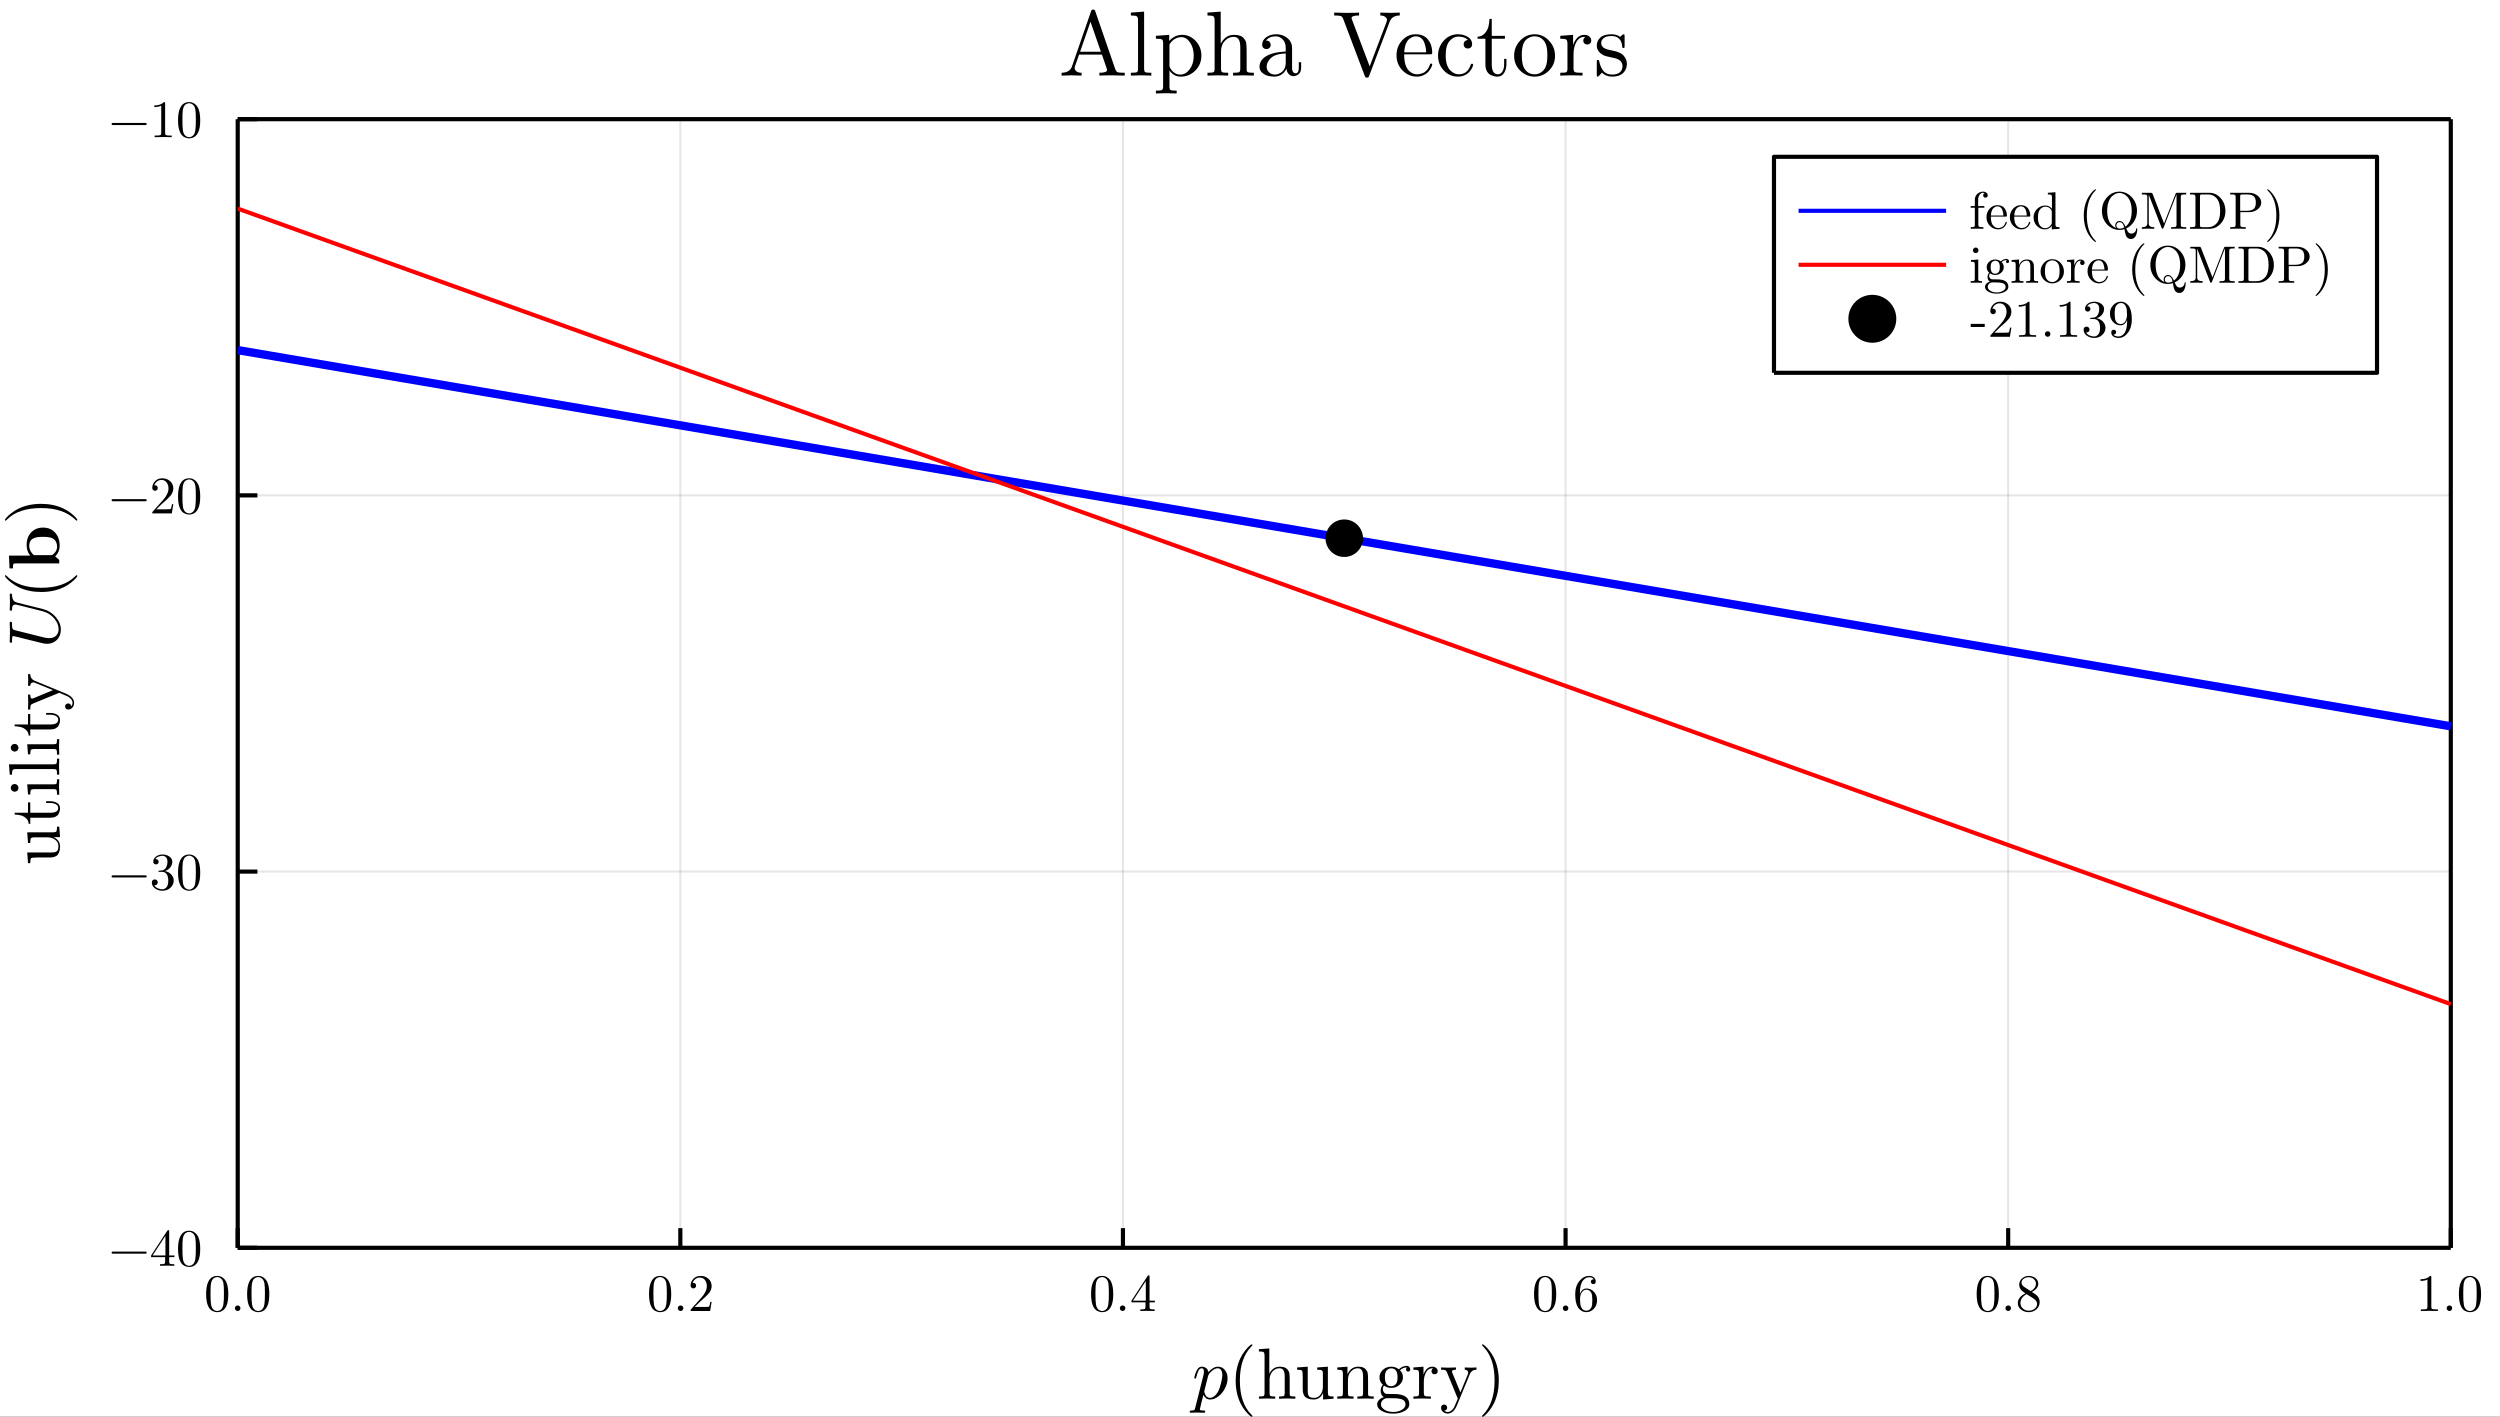 <?xml version="1.0" encoding="utf-8"?>
<svg xmlns="http://www.w3.org/2000/svg" xmlns:xlink="http://www.w3.org/1999/xlink" width="600" height="340" viewBox="0 0 2400 1360">
<rect x="0" y="0" width="2400" height="1360" fill="#333333" stroke="none"/>
<defs>
  <clipPath id="clip920">
    <rect x="0" y="0" width="2400" height="1360"/>
  </clipPath>
</defs>
<path clip-path="url(#clip920)" d="
M0 1360 L2400 1360 L2400 0 L0 0  Z
  " fill="#ffffff" fill-rule="evenodd" fill-opacity="1"/>
<defs>
  <clipPath id="clip921">
    <rect x="480" y="0" width="1681" height="1360"/>
  </clipPath>
</defs>
<path clip-path="url(#clip920)" d="
M228.211 1197.89 L2352.76 1197.89 L2352.76 114.4 L228.211 114.4  Z
  " fill="#ffffff" fill-rule="evenodd" fill-opacity="1"/>
<defs>
  <clipPath id="clip922">
    <rect x="228" y="114" width="2126" height="1084"/>
  </clipPath>
</defs>
<polyline clip-path="url(#clip922)" style="stroke:#000000; stroke-linecap:butt; stroke-linejoin:round; stroke-width:2; stroke-opacity:0.1; fill:none" points="
  228.211,1197.89 228.211,114.4 
  "/>
<polyline clip-path="url(#clip922)" style="stroke:#000000; stroke-linecap:butt; stroke-linejoin:round; stroke-width:2; stroke-opacity:0.1; fill:none" points="
  653.12,1197.89 653.12,114.4 
  "/>
<polyline clip-path="url(#clip922)" style="stroke:#000000; stroke-linecap:butt; stroke-linejoin:round; stroke-width:2; stroke-opacity:0.1; fill:none" points="
  1078.03,1197.89 1078.03,114.4 
  "/>
<polyline clip-path="url(#clip922)" style="stroke:#000000; stroke-linecap:butt; stroke-linejoin:round; stroke-width:2; stroke-opacity:0.1; fill:none" points="
  1502.94,1197.89 1502.94,114.4 
  "/>
<polyline clip-path="url(#clip922)" style="stroke:#000000; stroke-linecap:butt; stroke-linejoin:round; stroke-width:2; stroke-opacity:0.1; fill:none" points="
  1927.85,1197.89 1927.85,114.4 
  "/>
<polyline clip-path="url(#clip922)" style="stroke:#000000; stroke-linecap:butt; stroke-linejoin:round; stroke-width:2; stroke-opacity:0.1; fill:none" points="
  2352.76,1197.89 2352.76,114.4 
  "/>
<polyline clip-path="url(#clip920)" style="stroke:#000000; stroke-linecap:butt; stroke-linejoin:round; stroke-width:4; stroke-opacity:1; fill:none" points="
  228.211,1197.89 2352.76,1197.89 
  "/>
<polyline clip-path="url(#clip920)" style="stroke:#000000; stroke-linecap:butt; stroke-linejoin:round; stroke-width:4; stroke-opacity:1; fill:none" points="
  228.211,114.4 2352.76,114.4 
  "/>
<polyline clip-path="url(#clip920)" style="stroke:#000000; stroke-linecap:butt; stroke-linejoin:round; stroke-width:4; stroke-opacity:1; fill:none" points="
  228.211,1197.89 228.211,1178.99 
  "/>
<polyline clip-path="url(#clip920)" style="stroke:#000000; stroke-linecap:butt; stroke-linejoin:round; stroke-width:4; stroke-opacity:1; fill:none" points="
  653.12,1197.89 653.12,1178.99 
  "/>
<polyline clip-path="url(#clip920)" style="stroke:#000000; stroke-linecap:butt; stroke-linejoin:round; stroke-width:4; stroke-opacity:1; fill:none" points="
  1078.03,1197.89 1078.03,1178.99 
  "/>
<polyline clip-path="url(#clip920)" style="stroke:#000000; stroke-linecap:butt; stroke-linejoin:round; stroke-width:4; stroke-opacity:1; fill:none" points="
  1502.94,1197.89 1502.94,1178.99 
  "/>
<polyline clip-path="url(#clip920)" style="stroke:#000000; stroke-linecap:butt; stroke-linejoin:round; stroke-width:4; stroke-opacity:1; fill:none" points="
  1927.85,1197.89 1927.85,1178.99 
  "/>
<polyline clip-path="url(#clip920)" style="stroke:#000000; stroke-linecap:butt; stroke-linejoin:round; stroke-width:4; stroke-opacity:1; fill:none" points="
  2352.76,1197.89 2352.76,1178.99 
  "/>
<path clip-path="url(#clip920)" d="M197.887 1242.38 Q197.887 1234.95 199.765 1230.9 Q202.383 1224.87 208.559 1224.87 Q209.868 1224.87 211.227 1225.24 Q212.61 1225.58 214.34 1226.94 Q216.094 1228.3 217.156 1230.53 Q219.181 1234.82 219.181 1242.38 Q219.181 1249.77 217.304 1253.8 Q214.562 1259.68 208.51 1259.68 Q206.237 1259.68 203.915 1258.51 Q201.617 1257.35 200.16 1254.56 Q197.887 1250.39 197.887 1242.38 M202.087 1241.77 Q202.087 1249.4 202.63 1252.44 Q203.248 1255.72 204.928 1257.16 Q206.632 1258.56 208.51 1258.56 Q210.535 1258.56 212.215 1257.06 Q213.92 1255.53 214.438 1252.24 Q215.007 1249 214.982 1241.77 Q214.982 1234.73 214.488 1231.91 Q213.821 1228.62 212.042 1227.31 Q210.288 1225.98 208.51 1225.98 Q207.843 1225.98 207.126 1226.18 Q206.435 1226.38 205.422 1226.94 Q204.409 1227.51 203.618 1228.92 Q202.853 1230.33 202.482 1232.45 Q202.087 1235.19 202.087 1241.77 Z" fill="#000000" fill-rule="evenodd" fill-opacity="1" /><path clip-path="url(#clip920)" d="M226.271 1257.75 Q225.506 1256.93 225.506 1255.87 Q225.506 1254.81 226.271 1254.04 Q227.037 1253.25 228.198 1253.25 Q229.31 1253.25 230.051 1253.99 Q230.817 1254.71 230.817 1255.9 Q230.817 1257.06 230.002 1257.82 Q229.211 1258.56 228.198 1258.56 Q227.037 1258.56 226.271 1257.75 Z" fill="#000000" fill-rule="evenodd" fill-opacity="1" /><path clip-path="url(#clip920)" d="M237.24 1242.38 Q237.24 1234.95 239.117 1230.9 Q241.736 1224.87 247.911 1224.87 Q249.221 1224.87 250.579 1225.24 Q251.963 1225.58 253.692 1226.94 Q255.446 1228.3 256.508 1230.53 Q258.534 1234.82 258.534 1242.38 Q258.534 1249.77 256.656 1253.8 Q253.914 1259.68 247.862 1259.68 Q245.589 1259.68 243.267 1258.51 Q240.97 1257.35 239.512 1254.56 Q237.24 1250.39 237.24 1242.38 M241.439 1241.77 Q241.439 1249.4 241.983 1252.44 Q242.6 1255.72 244.28 1257.16 Q245.985 1258.56 247.862 1258.56 Q249.888 1258.56 251.568 1257.06 Q253.272 1255.53 253.791 1252.24 Q254.359 1249 254.334 1241.77 Q254.334 1234.73 253.84 1231.91 Q253.173 1228.62 251.395 1227.31 Q249.641 1225.98 247.862 1225.98 Q247.195 1225.98 246.479 1226.18 Q245.787 1226.38 244.774 1226.94 Q243.761 1227.51 242.971 1228.92 Q242.205 1230.33 241.834 1232.45 Q241.439 1235.19 241.439 1241.77 Z" fill="#000000" fill-rule="evenodd" fill-opacity="1" /><path clip-path="url(#clip920)" d="M623.068 1242.38 Q623.068 1234.95 624.945 1230.9 Q627.564 1224.87 633.74 1224.87 Q635.049 1224.87 636.408 1225.24 Q637.791 1225.58 639.52 1226.94 Q641.274 1228.3 642.337 1230.53 Q644.362 1234.82 644.362 1242.38 Q644.362 1249.77 642.485 1253.8 Q639.743 1259.68 633.69 1259.68 Q631.418 1259.68 629.096 1258.51 Q626.798 1257.35 625.341 1254.56 Q623.068 1250.39 623.068 1242.38 M627.268 1241.77 Q627.268 1249.4 627.811 1252.44 Q628.429 1255.72 630.108 1257.16 Q631.813 1258.56 633.69 1258.56 Q635.716 1258.56 637.396 1257.06 Q639.1 1255.53 639.619 1252.24 Q640.187 1249 640.163 1241.77 Q640.163 1234.73 639.669 1231.91 Q639.002 1228.62 637.223 1227.31 Q635.469 1225.98 633.69 1225.98 Q633.023 1225.98 632.307 1226.18 Q631.615 1226.38 630.602 1226.94 Q629.59 1227.51 628.799 1228.92 Q628.033 1230.33 627.663 1232.45 Q627.268 1235.19 627.268 1241.77 Z" fill="#000000" fill-rule="evenodd" fill-opacity="1" /><path clip-path="url(#clip920)" d="M651.452 1257.75 Q650.686 1256.93 650.686 1255.87 Q650.686 1254.81 651.452 1254.04 Q652.218 1253.25 653.379 1253.25 Q654.491 1253.25 655.232 1253.99 Q655.998 1254.71 655.998 1255.9 Q655.998 1257.06 655.182 1257.82 Q654.392 1258.56 653.379 1258.56 Q652.218 1258.56 651.452 1257.75 Z" fill="#000000" fill-rule="evenodd" fill-opacity="1" /><path clip-path="url(#clip920)" d="M662.964 1258.56 Q662.964 1257.65 663.038 1257.38 Q663.137 1257.11 663.532 1256.69 L673.24 1245.87 Q678.552 1239.89 678.552 1234.68 Q678.552 1231.29 676.773 1228.87 Q675.019 1226.45 671.783 1226.45 Q669.56 1226.45 667.682 1227.81 Q665.805 1229.17 664.94 1231.59 Q665.088 1231.54 665.607 1231.54 Q666.867 1231.54 667.559 1232.33 Q668.275 1233.12 668.275 1234.18 Q668.275 1235.54 667.386 1236.21 Q666.521 1236.85 665.657 1236.85 Q665.311 1236.85 664.841 1236.78 Q664.397 1236.7 663.68 1236.01 Q662.964 1235.29 662.964 1234.03 Q662.964 1230.5 665.632 1227.68 Q668.325 1224.87 672.425 1224.87 Q677.07 1224.87 680.108 1227.64 Q683.171 1230.38 683.171 1234.68 Q683.171 1236.18 682.702 1237.57 Q682.257 1238.92 681.64 1239.99 Q681.047 1241.05 679.416 1242.75 Q677.786 1244.46 676.477 1245.67 Q675.167 1246.88 672.228 1249.45 L666.867 1254.66 L675.983 1254.66 Q680.429 1254.66 680.775 1254.27 Q681.269 1253.55 681.887 1249.77 L683.171 1249.77 L681.738 1258.56 L662.964 1258.56 Z" fill="#000000" fill-rule="evenodd" fill-opacity="1" /><path clip-path="url(#clip920)" d="M1047.42 1242.38 Q1047.42 1234.95 1049.3 1230.9 Q1051.92 1224.87 1058.09 1224.87 Q1059.4 1224.87 1060.76 1225.24 Q1062.14 1225.58 1063.87 1226.94 Q1065.63 1228.3 1066.69 1230.53 Q1068.72 1234.82 1068.72 1242.38 Q1068.72 1249.77 1066.84 1253.8 Q1064.1 1259.68 1058.04 1259.68 Q1055.77 1259.68 1053.45 1258.51 Q1051.15 1257.35 1049.69 1254.56 Q1047.42 1250.39 1047.42 1242.38 M1051.62 1241.77 Q1051.62 1249.4 1052.16 1252.44 Q1052.78 1255.72 1054.46 1257.16 Q1056.17 1258.56 1058.04 1258.56 Q1060.07 1258.56 1061.75 1257.06 Q1063.45 1255.53 1063.97 1252.24 Q1064.54 1249 1064.52 1241.77 Q1064.52 1234.73 1064.02 1231.91 Q1063.35 1228.62 1061.58 1227.31 Q1059.82 1225.98 1058.04 1225.98 Q1057.38 1225.98 1056.66 1226.18 Q1055.97 1226.38 1054.96 1226.94 Q1053.94 1227.51 1053.15 1228.92 Q1052.39 1230.33 1052.02 1232.45 Q1051.62 1235.19 1051.62 1241.77 Z" fill="#000000" fill-rule="evenodd" fill-opacity="1" /><path clip-path="url(#clip920)" d="M1075.81 1257.75 Q1075.04 1256.93 1075.04 1255.87 Q1075.04 1254.81 1075.81 1254.04 Q1076.57 1253.25 1077.73 1253.25 Q1078.84 1253.25 1079.58 1253.99 Q1080.35 1254.71 1080.35 1255.9 Q1080.35 1257.06 1079.54 1257.82 Q1078.75 1258.56 1077.73 1258.56 Q1076.57 1258.56 1075.81 1257.75 Z" fill="#000000" fill-rule="evenodd" fill-opacity="1" /><path clip-path="url(#clip920)" d="M1086.21 1250.21 L1086.21 1248.66 L1101.74 1224.92 Q1102.14 1224.3 1102.76 1224.32 Q1103.32 1224.32 1103.45 1224.55 Q1103.57 1224.77 1103.57 1225.63 L1103.57 1248.66 L1108.64 1248.66 L1108.64 1250.21 L1103.57 1250.21 L1103.57 1254.61 Q1103.57 1256.07 1104.16 1256.54 Q1104.78 1257.01 1107.4 1257.01 L1108.46 1257.01 L1108.46 1258.56 Q1106.39 1258.42 1101.6 1258.42 Q1096.83 1258.42 1094.75 1258.56 L1094.75 1257.01 L1095.82 1257.01 Q1098.43 1257.01 1099.05 1256.56 Q1099.67 1256.09 1099.67 1254.61 L1099.67 1250.21 L1086.21 1250.21 M1087.64 1248.66 L1099.97 1248.66 L1099.97 1229.78 L1087.64 1248.66 Z" fill="#000000" fill-rule="evenodd" fill-opacity="1" /><path clip-path="url(#clip920)" d="M1472.69 1242.38 Q1472.69 1234.95 1474.57 1230.9 Q1477.18 1224.87 1483.36 1224.87 Q1484.67 1224.87 1486.03 1225.24 Q1487.41 1225.58 1489.14 1226.94 Q1490.89 1228.3 1491.96 1230.53 Q1493.98 1234.82 1493.98 1242.38 Q1493.98 1249.77 1492.11 1253.8 Q1489.36 1259.68 1483.31 1259.68 Q1481.04 1259.68 1478.72 1258.51 Q1476.42 1257.35 1474.96 1254.56 Q1472.69 1250.39 1472.69 1242.38 M1476.89 1241.77 Q1476.89 1249.4 1477.43 1252.44 Q1478.05 1255.72 1479.73 1257.16 Q1481.43 1258.56 1483.31 1258.56 Q1485.34 1258.56 1487.02 1257.06 Q1488.72 1255.53 1489.24 1252.24 Q1489.81 1249 1489.78 1241.77 Q1489.78 1234.73 1489.29 1231.91 Q1488.62 1228.62 1486.84 1227.31 Q1485.09 1225.98 1483.31 1225.98 Q1482.64 1225.98 1481.93 1226.18 Q1481.24 1226.38 1480.22 1226.94 Q1479.21 1227.51 1478.42 1228.92 Q1477.65 1230.33 1477.28 1232.45 Q1476.89 1235.19 1476.89 1241.77 Z" fill="#000000" fill-rule="evenodd" fill-opacity="1" /><path clip-path="url(#clip920)" d="M1501.07 1257.75 Q1500.31 1256.93 1500.31 1255.87 Q1500.31 1254.81 1501.07 1254.04 Q1501.84 1253.25 1503 1253.25 Q1504.11 1253.25 1504.85 1253.99 Q1505.62 1254.71 1505.62 1255.9 Q1505.62 1257.06 1504.8 1257.82 Q1504.01 1258.56 1503 1258.56 Q1501.84 1258.56 1501.07 1257.75 Z" fill="#000000" fill-rule="evenodd" fill-opacity="1" /><path clip-path="url(#clip920)" d="M1512.19 1242.58 Q1512.19 1234.63 1516.24 1229.76 Q1520.29 1224.87 1525.5 1224.87 Q1528.54 1224.87 1530.22 1226.42 Q1531.93 1227.96 1531.93 1230.33 Q1531.93 1231.64 1531.16 1232.21 Q1530.4 1232.77 1529.61 1232.77 Q1528.69 1232.77 1527.97 1232.16 Q1527.26 1231.54 1527.26 1230.43 Q1527.26 1228.15 1530.05 1228.15 Q1528.74 1226.13 1525.6 1226.13 Q1524.64 1226.13 1523.65 1226.42 Q1522.66 1226.7 1521.38 1227.64 Q1520.09 1228.57 1519.11 1230.06 Q1518.12 1231.54 1517.43 1234.33 Q1516.73 1237.12 1516.73 1240.75 L1516.73 1241.96 Q1518.81 1236.95 1523.06 1236.97 Q1527.31 1236.97 1530.25 1240.21 Q1533.19 1243.45 1533.19 1248.24 Q1533.19 1253.15 1530.12 1256.41 Q1527.06 1259.68 1522.76 1259.68 Q1520.84 1259.68 1519.08 1258.86 Q1517.35 1258.07 1515.72 1256.24 Q1514.12 1254.41 1513.15 1250.91 Q1512.19 1247.4 1512.19 1242.58 M1516.83 1247.13 Q1516.83 1252.09 1517.75 1254.46 Q1517.9 1254.86 1518.22 1255.4 Q1518.56 1255.95 1519.13 1256.66 Q1519.72 1257.35 1520.69 1257.82 Q1521.65 1258.27 1522.76 1258.27 Q1526.15 1258.27 1527.78 1254.98 Q1528.64 1253.15 1528.64 1248.19 Q1528.64 1243.12 1527.73 1241.27 Q1526.17 1238.13 1523.01 1238.13 Q1520.88 1238.13 1519.4 1239.59 Q1517.95 1241.05 1517.38 1243 Q1516.83 1244.95 1516.83 1247.13 Z" fill="#000000" fill-rule="evenodd" fill-opacity="1" /><path clip-path="url(#clip920)" d="M1897.6 1242.38 Q1897.6 1234.95 1899.48 1230.9 Q1902.09 1224.87 1908.27 1224.87 Q1909.58 1224.87 1910.94 1225.24 Q1912.32 1225.58 1914.05 1226.94 Q1915.8 1228.3 1916.87 1230.53 Q1918.89 1234.82 1918.89 1242.38 Q1918.89 1249.77 1917.01 1253.8 Q1914.27 1259.68 1908.22 1259.68 Q1905.95 1259.68 1903.63 1258.51 Q1901.33 1257.35 1899.87 1254.56 Q1897.6 1250.39 1897.6 1242.38 M1901.8 1241.77 Q1901.8 1249.4 1902.34 1252.44 Q1902.96 1255.72 1904.64 1257.16 Q1906.34 1258.56 1908.22 1258.56 Q1910.25 1258.56 1911.93 1257.06 Q1913.63 1255.53 1914.15 1252.24 Q1914.72 1249 1914.69 1241.77 Q1914.69 1234.73 1914.2 1231.91 Q1913.53 1228.62 1911.75 1227.31 Q1910 1225.98 1908.22 1225.98 Q1907.55 1225.98 1906.84 1226.18 Q1906.14 1226.38 1905.13 1226.94 Q1904.12 1227.51 1903.33 1228.92 Q1902.56 1230.33 1902.19 1232.45 Q1901.8 1235.19 1901.8 1241.77 Z" fill="#000000" fill-rule="evenodd" fill-opacity="1" /><path clip-path="url(#clip920)" d="M1925.98 1257.75 Q1925.22 1256.93 1925.22 1255.87 Q1925.22 1254.81 1925.98 1254.04 Q1926.75 1253.25 1927.91 1253.25 Q1929.02 1253.25 1929.76 1253.99 Q1930.53 1254.71 1930.53 1255.9 Q1930.53 1257.06 1929.71 1257.82 Q1928.92 1258.56 1927.91 1258.56 Q1926.75 1258.56 1925.98 1257.75 Z" fill="#000000" fill-rule="evenodd" fill-opacity="1" /><path clip-path="url(#clip920)" d="M1937.1 1250.93 Q1937.1 1245.27 1944.39 1241.62 Q1941.25 1239.49 1940.68 1238.88 Q1938.46 1236.4 1938.46 1233.32 Q1938.46 1229.78 1941.12 1227.34 Q1943.82 1224.87 1947.62 1224.87 Q1951.25 1224.87 1954 1226.97 Q1956.74 1229.07 1956.74 1232.4 Q1956.74 1237.1 1950.61 1240.26 Q1954.66 1242.78 1955.63 1243.84 Q1958.1 1246.58 1958.1 1250.07 Q1958.1 1254.12 1954.98 1256.91 Q1951.87 1259.68 1947.57 1259.68 Q1943.37 1259.68 1940.24 1257.23 Q1937.1 1254.78 1937.1 1250.93 M1939.62 1250.93 Q1939.62 1254.07 1941.96 1256.17 Q1944.34 1258.27 1947.62 1258.27 Q1950.81 1258.27 1953.18 1256.44 Q1955.58 1254.61 1955.58 1251.89 Q1955.58 1250.83 1955.21 1249.92 Q1954.86 1249 1954.14 1248.29 Q1953.45 1247.55 1953.01 1247.23 Q1952.59 1246.88 1951.77 1246.31 L1945.55 1242.38 Q1939.62 1245.67 1939.62 1250.93 M1940.68 1231.34 Q1940.68 1233.76 1943.22 1235.44 L1949.5 1239.49 Q1954.51 1236.55 1954.51 1232.4 Q1954.51 1229.71 1952.46 1227.93 Q1950.41 1226.13 1947.57 1226.13 Q1944.78 1226.13 1942.73 1227.61 Q1940.68 1229.07 1940.68 1231.34 Z" fill="#000000" fill-rule="evenodd" fill-opacity="1" /><path clip-path="url(#clip920)" d="M2323.69 1229.69 L2323.69 1228.1 Q2329.77 1228.1 2332.91 1224.87 Q2333.77 1224.87 2333.92 1225.07 Q2334.07 1225.26 2334.07 1226.18 L2334.07 1254.56 Q2334.07 1256.07 2334.81 1256.54 Q2335.55 1257.01 2338.79 1257.01 L2340.39 1257.01 L2340.39 1258.56 Q2338.61 1258.42 2332.19 1258.42 Q2325.77 1258.42 2324.01 1258.56 L2324.01 1257.01 L2325.62 1257.01 Q2328.81 1257.01 2329.57 1256.56 Q2330.34 1256.09 2330.34 1254.56 L2330.34 1228.35 Q2327.69 1229.69 2323.69 1229.69 Z" fill="#000000" fill-rule="evenodd" fill-opacity="1" /><path clip-path="url(#clip920)" d="M2349.56 1257.75 Q2348.79 1256.93 2348.79 1255.87 Q2348.79 1254.81 2349.56 1254.04 Q2350.32 1253.25 2351.48 1253.25 Q2352.6 1253.25 2353.34 1253.99 Q2354.1 1254.71 2354.1 1255.9 Q2354.1 1257.06 2353.29 1257.82 Q2352.5 1258.56 2351.48 1258.56 Q2350.32 1258.56 2349.56 1257.75 Z" fill="#000000" fill-rule="evenodd" fill-opacity="1" /><path clip-path="url(#clip920)" d="M2360.53 1242.38 Q2360.53 1234.95 2362.4 1230.9 Q2365.02 1224.87 2371.2 1224.87 Q2372.51 1224.87 2373.86 1225.24 Q2375.25 1225.58 2376.98 1226.94 Q2378.73 1228.3 2379.79 1230.53 Q2381.82 1234.82 2381.82 1242.38 Q2381.82 1249.77 2379.94 1253.8 Q2377.2 1259.68 2371.15 1259.68 Q2368.87 1259.68 2366.55 1258.51 Q2364.26 1257.35 2362.8 1254.56 Q2360.53 1250.39 2360.53 1242.38 M2364.72 1241.77 Q2364.72 1249.4 2365.27 1252.44 Q2365.89 1255.72 2367.57 1257.16 Q2369.27 1258.56 2371.15 1258.56 Q2373.17 1258.56 2374.85 1257.06 Q2376.56 1255.53 2377.08 1252.24 Q2377.64 1249 2377.62 1241.77 Q2377.62 1234.73 2377.13 1231.91 Q2376.46 1228.62 2374.68 1227.31 Q2372.93 1225.98 2371.15 1225.98 Q2370.48 1225.98 2369.76 1226.18 Q2369.07 1226.38 2368.06 1226.94 Q2367.05 1227.51 2366.26 1228.92 Q2365.49 1230.33 2365.12 1232.45 Q2364.72 1235.19 2364.72 1241.77 Z" fill="#000000" fill-rule="evenodd" fill-opacity="1" /><path clip-path="url(#clip920)" d="M1178.46 1323.12 Q1178.46 1328.08 1175.95 1332.87 Q1173.47 1337.66 1169.56 1340.62 Q1165.65 1343.54 1161.68 1343.54 Q1159.3 1343.54 1157.71 1342.25 Q1156.14 1340.92 1155.29 1339.05 Q1154.65 1341.36 1153.26 1346.9 Q1151.86 1352.44 1151.86 1352.98 Q1151.86 1353.29 1151.93 1353.42 Q1152 1353.56 1152.3 1353.73 Q1152.61 1353.93 1153.36 1354 Q1154.11 1354.1 1155.36 1354.1 Q1156.01 1354.1 1156.25 1354.1 Q1156.52 1354.13 1156.75 1354.3 Q1157.03 1354.47 1157.03 1354.85 Q1157.03 1356.24 1155.77 1356.24 Q1154.65 1356.24 1152.34 1356.14 Q1150.03 1356.04 1148.87 1356.04 Q1147.89 1356.04 1145.92 1356.14 Q1143.95 1356.24 1143.03 1356.24 Q1142.11 1356.24 1142.11 1355.43 Q1142.11 1354.95 1142.25 1354.64 Q1142.35 1354.37 1142.62 1354.24 Q1142.9 1354.13 1143.13 1354.1 Q1143.34 1354.1 1143.75 1354.1 Q1145.31 1354.1 1145.99 1353.83 Q1146.67 1353.59 1146.9 1353.08 Q1147.18 1352.61 1147.48 1351.25 L1155.29 1320.27 Q1155.77 1318.2 1155.77 1316.74 Q1155.77 1314.9 1155.19 1314.22 Q1154.61 1313.54 1153.6 1313.54 Q1151.83 1313.54 1150.67 1315.65 Q1149.52 1317.76 1148.53 1321.83 Q1148.23 1322.95 1148.03 1323.19 Q1147.86 1323.43 1147.35 1323.43 Q1146.5 1323.39 1146.5 1322.72 Q1146.5 1322.55 1146.77 1321.46 Q1147.04 1320.34 1147.55 1318.71 Q1148.09 1317.04 1148.67 1315.99 Q1149.01 1315.28 1149.32 1314.8 Q1149.62 1314.33 1150.23 1313.58 Q1150.88 1312.83 1151.8 1312.42 Q1152.71 1312.02 1153.83 1312.02 Q1156.01 1312.02 1157.81 1313.31 Q1159.61 1314.6 1160.08 1317.21 Q1162.02 1314.94 1164.4 1313.48 Q1166.77 1312.02 1169.19 1312.02 Q1173.19 1312.02 1175.81 1315.14 Q1178.46 1318.23 1178.46 1323.12 M1173.43 1320.07 Q1173.43 1316.97 1172.24 1315.28 Q1171.09 1313.54 1168.98 1313.54 Q1166.37 1313.54 1163.34 1316.19 Q1160.36 1318.71 1159.74 1321.05 L1156.31 1334.67 L1156.11 1335.79 Q1156.11 1336 1156.21 1336.61 Q1156.35 1337.19 1156.72 1338.14 Q1157.13 1339.09 1157.67 1339.94 Q1158.25 1340.75 1159.27 1341.36 Q1160.32 1341.97 1161.61 1341.97 Q1163.68 1341.97 1165.93 1340.14 Q1168.2 1338.31 1169.9 1334.84 Q1170.95 1332.6 1172.18 1327.78 Q1173.43 1322.92 1173.43 1320.07 Z" fill="#000000" fill-rule="evenodd" fill-opacity="1" /><path clip-path="url(#clip920)" d="M1186.24 1325.36 Q1186.24 1313.61 1190.62 1304.14 Q1192.49 1300.16 1195.1 1296.83 Q1197.72 1293.5 1199.45 1292.04 Q1201.18 1290.58 1201.66 1290.58 Q1202.34 1290.58 1202.37 1291.26 Q1202.37 1291.6 1201.46 1292.45 Q1190.25 1303.86 1190.28 1325.36 Q1190.28 1346.93 1201.18 1357.91 Q1202.37 1359.09 1202.37 1359.47 Q1202.37 1360.15 1201.66 1360.15 Q1201.18 1360.15 1199.52 1358.75 Q1197.85 1357.36 1195.27 1354.17 Q1192.69 1350.98 1190.82 1347.07 Q1186.24 1337.59 1186.24 1325.36 Z" fill="#000000" fill-rule="evenodd" fill-opacity="1" /><path clip-path="url(#clip920)" d="M1208.55 1342.76 L1208.55 1340.62 Q1212.26 1340.62 1213.11 1340.17 Q1213.96 1339.7 1213.96 1337.46 L1213.96 1301.28 Q1213.96 1298.7 1213.04 1298.06 Q1212.16 1297.41 1208.55 1297.41 L1208.55 1295.24 L1218.54 1294.49 L1218.54 1318.67 L1218.61 1318.67 Q1219.73 1316.16 1222.24 1314.09 Q1224.76 1312.02 1228.63 1312.02 Q1233.86 1312.02 1235.93 1314.6 Q1237.46 1316.33 1237.77 1318.27 Q1238.11 1320.2 1238.11 1325.23 L1238.11 1338.51 Q1238.17 1339.97 1239.29 1340.31 Q1240.42 1340.62 1243.54 1340.62 L1243.54 1342.76 Q1236.44 1342.55 1235.73 1342.55 Q1235.18 1342.55 1227.88 1342.76 L1227.88 1340.62 Q1231.58 1340.62 1232.43 1340.17 Q1233.32 1339.7 1233.32 1337.46 L1233.32 1321.25 Q1233.32 1317.72 1232.23 1315.65 Q1231.14 1313.54 1228.15 1313.54 Q1224.55 1313.54 1221.67 1316.57 Q1218.78 1319.59 1218.78 1324.69 L1218.78 1337.46 Q1218.78 1339.7 1219.63 1340.17 Q1220.51 1340.62 1224.18 1340.62 L1224.18 1342.76 Q1217.08 1342.55 1216.4 1342.55 Q1215.86 1342.55 1208.55 1342.76 Z" fill="#000000" fill-rule="evenodd" fill-opacity="1" /><path clip-path="url(#clip920)" d="M1245.21 1314.94 L1245.21 1312.76 L1255.43 1312.02 L1255.43 1335.11 Q1255.43 1336.78 1255.57 1337.76 Q1255.7 1338.71 1256.24 1339.83 Q1256.82 1340.96 1258.11 1341.47 Q1259.44 1341.97 1261.54 1341.97 Q1265.31 1341.97 1267.62 1338.88 Q1269.97 1335.79 1269.97 1331.21 L1269.97 1318.81 Q1269.97 1316.23 1269.05 1315.58 Q1268.13 1314.94 1264.53 1314.94 L1264.53 1312.76 L1274.76 1312.02 L1274.76 1336.71 Q1274.76 1339.29 1275.64 1339.97 Q1276.56 1340.62 1280.19 1340.62 L1280.19 1342.76 L1270.17 1343.54 L1270.17 1337.25 Q1267.25 1343.5 1261.2 1343.54 Q1258.15 1343.54 1256.04 1342.76 Q1253.97 1341.97 1252.92 1341.02 Q1251.86 1340.04 1251.29 1338.17 Q1250.74 1336.3 1250.67 1335.15 Q1250.61 1333.99 1250.61 1331.75 L1250.61 1321.32 Q1250.61 1316.6 1249.93 1315.79 Q1249.25 1314.94 1245.21 1314.94 Z" fill="#000000" fill-rule="evenodd" fill-opacity="1" /><path clip-path="url(#clip920)" d="M1283.79 1342.76 L1283.79 1340.62 Q1287.49 1340.62 1288.34 1340.17 Q1289.19 1339.7 1289.19 1337.46 L1289.19 1318.81 Q1289.19 1316.23 1288.28 1315.58 Q1287.39 1314.94 1283.79 1314.94 L1283.79 1312.76 L1293.57 1312.02 L1293.57 1319.32 Q1296.84 1312.02 1303.87 1312.02 Q1309.1 1312.02 1311.17 1314.6 Q1312.7 1316.33 1313 1318.27 Q1313.34 1320.2 1313.34 1325.23 L1313.34 1338.51 Q1313.41 1339.97 1314.53 1340.31 Q1315.65 1340.62 1318.78 1340.62 L1318.78 1342.76 Q1311.68 1342.55 1310.97 1342.55 Q1310.42 1342.55 1303.12 1342.76 L1303.12 1340.62 Q1306.82 1340.62 1307.67 1340.17 Q1308.55 1339.7 1308.55 1337.46 L1308.55 1321.25 Q1308.55 1317.72 1307.47 1315.65 Q1306.38 1313.54 1303.39 1313.54 Q1299.79 1313.54 1296.9 1316.57 Q1294.02 1319.59 1294.02 1324.69 L1294.02 1337.46 Q1294.02 1339.7 1294.86 1340.17 Q1295.75 1340.62 1299.42 1340.62 L1299.42 1342.76 Q1292.32 1342.55 1291.64 1342.55 Q1291.09 1342.55 1283.79 1342.76 Z" fill="#000000" fill-rule="evenodd" fill-opacity="1" /><path clip-path="url(#clip920)" d="M1322.07 1348.26 Q1322.07 1346.02 1323.77 1344.08 Q1325.5 1342.14 1328.49 1341.3 Q1325.44 1339.36 1325.44 1335.11 Q1325.44 1331.85 1327.58 1329.34 Q1324.31 1326.62 1324.31 1322.17 Q1324.31 1318.06 1327.58 1315.04 Q1330.84 1312.02 1335.59 1312.02 Q1339.77 1312.02 1342.96 1314.53 Q1346.29 1311.27 1350.33 1311.23 Q1352.13 1311.23 1352.98 1312.36 Q1353.87 1313.48 1353.87 1314.67 Q1353.87 1315.72 1353.19 1316.23 Q1352.54 1316.74 1351.86 1316.74 Q1351.01 1316.74 1350.4 1316.19 Q1349.82 1315.62 1349.82 1314.73 Q1349.82 1313.27 1350.94 1312.83 Q1350.74 1312.76 1350.27 1312.76 Q1346.87 1312.76 1343.98 1315.48 Q1346.83 1318.13 1346.83 1322.24 Q1346.83 1326.35 1343.57 1329.37 Q1340.31 1332.4 1335.59 1332.4 Q1331.69 1332.4 1328.7 1330.22 Q1327.51 1331.61 1327.51 1333.52 Q1327.51 1335.25 1328.56 1336.61 Q1329.61 1337.97 1331.21 1338.17 Q1331.69 1338.24 1336.41 1338.24 Q1339.19 1338.24 1340.72 1338.31 Q1342.25 1338.37 1344.42 1338.85 Q1346.63 1339.29 1348.36 1340.17 Q1352.88 1342.69 1352.91 1348.12 Q1352.91 1352.1 1348.33 1354.58 Q1343.78 1357.09 1337.46 1357.09 Q1331.07 1357.09 1326.56 1354.54 Q1322.07 1352.03 1322.07 1348.26 M1325.71 1348.26 Q1325.71 1351.11 1329.07 1353.29 Q1332.43 1355.49 1337.53 1355.49 Q1342.52 1355.49 1345.88 1353.32 Q1349.28 1351.18 1349.28 1348.26 Q1349.28 1346.19 1348.09 1344.86 Q1346.9 1343.54 1344.46 1342.99 Q1342.05 1342.48 1340.35 1342.38 Q1338.65 1342.28 1335.52 1342.28 L1331.41 1342.28 Q1329.04 1342.42 1327.37 1344.15 Q1325.71 1345.88 1325.71 1348.26 M1329.51 1322.24 Q1329.51 1330.8 1335.59 1330.8 Q1338.65 1330.8 1340.52 1328.01 Q1341.64 1326.15 1341.64 1322.17 Q1341.64 1313.61 1335.59 1313.61 Q1332.53 1313.61 1330.63 1316.4 Q1329.51 1318.27 1329.51 1322.24 Z" fill="#000000" fill-rule="evenodd" fill-opacity="1" /><path clip-path="url(#clip920)" d="M1356.85 1342.76 L1356.85 1340.62 Q1360.56 1340.62 1361.41 1340.17 Q1362.29 1339.7 1362.29 1337.46 L1362.29 1318.81 Q1362.29 1316.23 1361.37 1315.58 Q1360.49 1314.94 1356.85 1314.94 L1356.85 1312.76 L1366.54 1312.02 L1366.54 1319.66 Q1367.52 1316.67 1369.59 1314.36 Q1371.7 1312.02 1375.1 1312.02 Q1377.34 1312.02 1378.76 1313.27 Q1380.22 1314.53 1380.22 1316.26 Q1380.22 1317.79 1379.27 1318.57 Q1378.36 1319.32 1377.24 1319.32 Q1375.98 1319.32 1375.1 1318.54 Q1374.25 1317.72 1374.25 1316.33 Q1374.25 1315.48 1374.62 1314.83 Q1375.03 1314.16 1375.33 1313.92 Q1375.64 1313.68 1375.84 1313.61 Q1375.71 1313.54 1375.1 1313.54 Q1371.26 1313.54 1369.05 1317.38 Q1366.88 1321.19 1366.88 1326.62 L1366.88 1337.32 Q1366.88 1339.33 1367.69 1339.97 Q1368.54 1340.62 1372.17 1340.62 L1373.63 1340.62 L1373.63 1342.76 Q1370.85 1342.55 1364.8 1342.55 Q1363.95 1342.55 1362.63 1342.59 Q1361.3 1342.62 1359.57 1342.69 Q1357.84 1342.76 1356.85 1342.76 Z" fill="#000000" fill-rule="evenodd" fill-opacity="1" /><path clip-path="url(#clip920)" d="M1383.42 1351.38 Q1383.42 1349.92 1384.27 1349.14 Q1385.15 1348.39 1386.34 1348.39 Q1387.6 1348.39 1388.41 1349.18 Q1389.26 1349.99 1389.26 1351.32 Q1389.26 1353.9 1386.54 1354.24 Q1387.87 1355.49 1389.8 1355.49 Q1391.88 1355.49 1393.54 1353.96 Q1395.24 1352.44 1395.95 1350.98 Q1396.7 1349.52 1397.75 1346.87 Q1398.74 1344.79 1399.48 1342.76 L1389.06 1317.35 Q1388.38 1315.68 1387.32 1315.31 Q1386.27 1314.94 1383.42 1314.94 L1383.42 1312.76 Q1386.54 1312.97 1390.18 1312.97 Q1392.32 1312.97 1397.75 1312.76 L1397.75 1314.94 Q1393.85 1314.94 1393.85 1316.74 Q1393.85 1316.94 1394.25 1317.99 L1402 1336.71 L1409.03 1319.59 Q1409.44 1318.61 1409.44 1317.93 Q1409.44 1315.07 1406.18 1314.94 L1406.18 1312.76 Q1410.76 1312.97 1412.22 1312.97 Q1415.07 1312.97 1417.42 1312.76 L1417.42 1314.94 Q1412.76 1314.94 1410.96 1319.39 L1398.7 1349.07 Q1395.37 1356.99 1389.8 1357.02 Q1387.15 1357.02 1385.29 1355.39 Q1383.42 1353.76 1383.42 1351.38 Z" fill="#000000" fill-rule="evenodd" fill-opacity="1" /><path clip-path="url(#clip920)" d="M1422.72 1359.47 Q1422.72 1359.13 1423.6 1358.28 Q1434.81 1346.87 1434.81 1325.36 Q1434.81 1303.8 1424.04 1292.89 Q1422.72 1291.64 1422.72 1291.26 Q1422.72 1290.58 1423.4 1290.58 Q1423.87 1290.58 1425.54 1291.97 Q1427.23 1293.37 1429.78 1296.56 Q1432.36 1299.75 1434.27 1303.66 Q1438.85 1313.14 1438.85 1325.36 Q1438.85 1337.12 1434.47 1346.59 Q1432.6 1350.57 1429.99 1353.9 Q1427.37 1357.23 1425.64 1358.69 Q1423.91 1360.15 1423.4 1360.15 Q1422.72 1360.15 1422.72 1359.47 Z" fill="#000000" fill-rule="evenodd" fill-opacity="1" /><polyline clip-path="url(#clip922)" style="stroke:#000000; stroke-linecap:butt; stroke-linejoin:round; stroke-width:2; stroke-opacity:0.1; fill:none" points="
  228.211,1197.89 2352.76,1197.89 
  "/>
<polyline clip-path="url(#clip922)" style="stroke:#000000; stroke-linecap:butt; stroke-linejoin:round; stroke-width:2; stroke-opacity:0.1; fill:none" points="
  228.211,836.728 2352.76,836.728 
  "/>
<polyline clip-path="url(#clip922)" style="stroke:#000000; stroke-linecap:butt; stroke-linejoin:round; stroke-width:2; stroke-opacity:0.1; fill:none" points="
  228.211,475.564 2352.76,475.564 
  "/>
<polyline clip-path="url(#clip922)" style="stroke:#000000; stroke-linecap:butt; stroke-linejoin:round; stroke-width:2; stroke-opacity:0.1; fill:none" points="
  228.211,114.4 2352.76,114.4 
  "/>
<polyline clip-path="url(#clip920)" style="stroke:#000000; stroke-linecap:butt; stroke-linejoin:round; stroke-width:4; stroke-opacity:1; fill:none" points="
  228.211,1197.89 228.211,114.4 
  "/>
<polyline clip-path="url(#clip920)" style="stroke:#000000; stroke-linecap:butt; stroke-linejoin:round; stroke-width:4; stroke-opacity:1; fill:none" points="
  2352.76,1197.89 2352.76,114.4 
  "/>
<polyline clip-path="url(#clip920)" style="stroke:#000000; stroke-linecap:butt; stroke-linejoin:round; stroke-width:4; stroke-opacity:1; fill:none" points="
  228.211,1197.89 247.108,1197.89 
  "/>
<polyline clip-path="url(#clip920)" style="stroke:#000000; stroke-linecap:butt; stroke-linejoin:round; stroke-width:4; stroke-opacity:1; fill:none" points="
  228.211,836.728 247.108,836.728 
  "/>
<polyline clip-path="url(#clip920)" style="stroke:#000000; stroke-linecap:butt; stroke-linejoin:round; stroke-width:4; stroke-opacity:1; fill:none" points="
  228.211,475.564 247.108,475.564 
  "/>
<polyline clip-path="url(#clip920)" style="stroke:#000000; stroke-linecap:butt; stroke-linejoin:round; stroke-width:4; stroke-opacity:1; fill:none" points="
  228.211,114.4 247.108,114.4 
  "/>
<path clip-path="url(#clip920)" d="M140.531 1201.81 Q140.828 1202.1 140.828 1202.52 Q140.828 1202.94 140.531 1203.24 Q140.235 1203.54 139.815 1203.54 L108.145 1203.54 Q107.725 1203.54 107.429 1203.24 Q107.132 1202.94 107.132 1202.52 Q107.132 1202.1 107.429 1201.81 Q107.725 1201.51 108.145 1201.51 L139.815 1201.51 Q140.235 1201.51 140.531 1201.81 Z" fill="#000000" fill-rule="evenodd" fill-opacity="1" /><path clip-path="url(#clip920)" d="M145.052 1206.82 L145.052 1205.27 L160.59 1181.53 Q160.985 1180.91 161.603 1180.93 Q162.171 1180.93 162.295 1181.16 Q162.418 1181.38 162.418 1182.24 L162.418 1205.27 L167.482 1205.27 L167.482 1206.82 L162.418 1206.82 L162.418 1211.22 Q162.418 1212.68 163.011 1213.15 Q163.629 1213.62 166.247 1213.62 L167.31 1213.62 L167.31 1215.17 Q165.234 1215.02 160.442 1215.02 Q155.674 1215.02 153.599 1215.17 L153.599 1213.62 L154.661 1213.62 Q157.28 1213.62 157.898 1213.17 Q158.515 1212.7 158.515 1211.22 L158.515 1206.82 L145.052 1206.82 M146.485 1205.27 L158.812 1205.27 L158.812 1186.39 L146.485 1205.27 Z" fill="#000000" fill-rule="evenodd" fill-opacity="1" /><path clip-path="url(#clip920)" d="M170.916 1198.99 Q170.916 1191.56 172.794 1187.5 Q175.412 1181.48 181.588 1181.48 Q182.897 1181.48 184.256 1181.85 Q185.639 1182.19 187.369 1183.55 Q189.123 1184.91 190.185 1187.13 Q192.211 1191.43 192.211 1198.99 Q192.211 1206.38 190.333 1210.4 Q187.591 1216.28 181.539 1216.28 Q179.266 1216.28 176.944 1215.12 Q174.646 1213.96 173.189 1211.17 Q170.916 1207 170.916 1198.99 M175.116 1198.37 Q175.116 1206.01 175.659 1209.05 Q176.277 1212.33 177.957 1213.76 Q179.661 1215.17 181.539 1215.17 Q183.564 1215.17 185.244 1213.66 Q186.949 1212.13 187.467 1208.85 Q188.036 1205.61 188.011 1198.37 Q188.011 1191.33 187.517 1188.52 Q186.85 1185.23 185.071 1183.92 Q183.317 1182.59 181.539 1182.59 Q180.872 1182.59 180.155 1182.79 Q179.464 1182.98 178.451 1183.55 Q177.438 1184.12 176.647 1185.53 Q175.882 1186.94 175.511 1189.06 Q175.116 1191.8 175.116 1198.37 Z" fill="#000000" fill-rule="evenodd" fill-opacity="1" /><path clip-path="url(#clip920)" d="M140.531 840.643 Q140.828 840.94 140.828 841.36 Q140.828 841.78 140.531 842.076 Q140.235 842.373 139.815 842.373 L108.145 842.373 Q107.725 842.373 107.429 842.076 Q107.132 841.78 107.132 841.36 Q107.132 840.94 107.429 840.643 Q107.725 840.347 108.145 840.347 L139.815 840.347 Q140.235 840.347 140.531 840.643 Z" fill="#000000" fill-rule="evenodd" fill-opacity="1" /><path clip-path="url(#clip920)" d="M145.768 847.19 Q145.768 845.683 146.633 844.967 Q147.497 844.25 148.609 844.25 Q149.77 844.25 150.585 845.016 Q151.425 845.757 151.425 847.066 Q151.425 848.474 150.437 849.265 Q149.474 850.055 148.09 849.858 Q149.301 851.883 151.524 852.797 Q153.772 853.711 155.847 853.711 Q158.021 853.711 159.775 851.834 Q161.554 849.957 161.554 845.362 Q161.554 841.459 160.022 839.211 Q158.515 836.963 155.526 836.963 L153.303 836.963 Q152.537 836.963 152.315 836.889 Q152.092 836.814 152.092 836.394 Q152.092 835.9 152.858 835.802 Q153.624 835.802 154.834 835.653 Q157.774 835.555 159.33 833.01 Q160.738 830.639 160.738 827.254 Q160.738 824.166 159.256 822.882 Q157.799 821.572 155.897 821.572 Q154.118 821.572 152.166 822.314 Q150.215 823.055 149.153 824.71 Q152.29 824.71 152.29 827.254 Q152.29 828.366 151.574 829.107 Q150.882 829.823 149.721 829.823 Q148.609 829.823 147.868 829.132 Q147.127 828.415 147.127 827.205 Q147.127 824.314 149.696 822.314 Q152.29 820.313 156.094 820.313 Q159.849 820.313 162.616 822.289 Q165.407 824.265 165.407 827.304 Q165.407 830.293 163.431 832.738 Q161.455 835.184 158.318 836.197 Q162.171 836.963 164.469 839.581 Q166.766 842.175 166.766 845.362 Q166.766 849.314 163.653 852.229 Q160.541 855.12 155.995 855.12 Q151.796 855.12 148.782 852.847 Q145.768 850.574 145.768 847.19 Z" fill="#000000" fill-rule="evenodd" fill-opacity="1" /><path clip-path="url(#clip920)" d="M170.916 837.827 Q170.916 830.392 172.794 826.34 Q175.412 820.313 181.588 820.313 Q182.897 820.313 184.256 820.683 Q185.639 821.029 187.369 822.388 Q189.123 823.746 190.185 825.97 Q192.211 830.268 192.211 837.827 Q192.211 845.214 190.333 849.24 Q187.591 855.12 181.539 855.12 Q179.266 855.12 176.944 853.959 Q174.646 852.797 173.189 850.006 Q170.916 845.831 170.916 837.827 M175.116 837.21 Q175.116 844.843 175.659 847.882 Q176.277 851.167 177.957 852.6 Q179.661 854.008 181.539 854.008 Q183.564 854.008 185.244 852.501 Q186.949 850.969 187.467 847.684 Q188.036 844.448 188.011 837.21 Q188.011 830.169 187.517 827.353 Q186.85 824.067 185.071 822.758 Q183.317 821.424 181.539 821.424 Q180.872 821.424 180.155 821.622 Q179.464 821.819 178.451 822.388 Q177.438 822.956 176.647 824.364 Q175.882 825.772 175.511 827.896 Q175.116 830.639 175.116 837.21 Z" fill="#000000" fill-rule="evenodd" fill-opacity="1" /><path clip-path="url(#clip920)" d="M140.531 479.48 Q140.828 479.776 140.828 480.196 Q140.828 480.616 140.531 480.912 Q140.235 481.209 139.815 481.209 L108.145 481.209 Q107.725 481.209 107.429 480.912 Q107.132 480.616 107.132 480.196 Q107.132 479.776 107.429 479.48 Q107.725 479.183 108.145 479.183 L139.815 479.183 Q140.235 479.183 140.531 479.48 Z" fill="#000000" fill-rule="evenodd" fill-opacity="1" /><path clip-path="url(#clip920)" d="M146.163 492.844 Q146.163 491.93 146.238 491.658 Q146.336 491.387 146.732 490.967 L156.44 480.147 Q161.751 474.168 161.751 468.956 Q161.751 465.572 159.973 463.151 Q158.219 460.73 154.983 460.73 Q152.759 460.73 150.882 462.088 Q149.004 463.447 148.14 465.868 Q148.288 465.819 148.807 465.819 Q150.067 465.819 150.758 466.609 Q151.475 467.4 151.475 468.462 Q151.475 469.821 150.585 470.487 Q149.721 471.13 148.856 471.13 Q148.51 471.13 148.041 471.056 Q147.596 470.982 146.88 470.29 Q146.163 469.573 146.163 468.314 Q146.163 464.781 148.831 461.965 Q151.524 459.149 155.625 459.149 Q160.269 459.149 163.308 461.915 Q166.371 464.657 166.371 468.956 Q166.371 470.463 165.901 471.846 Q165.457 473.205 164.839 474.267 Q164.246 475.329 162.616 477.034 Q160.985 478.738 159.676 479.949 Q158.367 481.159 155.427 483.728 L150.067 488.941 L159.182 488.941 Q163.629 488.941 163.975 488.546 Q164.469 487.829 165.086 484.05 L166.371 484.05 L164.938 492.844 L146.163 492.844 Z" fill="#000000" fill-rule="evenodd" fill-opacity="1" /><path clip-path="url(#clip920)" d="M170.916 476.663 Q170.916 469.228 172.794 465.176 Q175.412 459.149 181.588 459.149 Q182.897 459.149 184.256 459.519 Q185.639 459.865 187.369 461.224 Q189.123 462.582 190.185 464.806 Q192.211 469.104 192.211 476.663 Q192.211 484.05 190.333 488.076 Q187.591 493.956 181.539 493.956 Q179.266 493.956 176.944 492.795 Q174.646 491.634 173.189 488.842 Q170.916 484.667 170.916 476.663 M175.116 476.046 Q175.116 483.679 175.659 486.718 Q176.277 490.003 177.957 491.436 Q179.661 492.844 181.539 492.844 Q183.564 492.844 185.244 491.337 Q186.949 489.806 187.467 486.52 Q188.036 483.284 188.011 476.046 Q188.011 469.005 187.517 466.189 Q186.85 462.904 185.071 461.594 Q183.317 460.26 181.539 460.26 Q180.872 460.26 180.155 460.458 Q179.464 460.656 178.451 461.224 Q177.438 461.792 176.647 463.2 Q175.882 464.608 175.511 466.733 Q175.116 469.475 175.116 476.046 Z" fill="#000000" fill-rule="evenodd" fill-opacity="1" /><path clip-path="url(#clip920)" d="M140.531 118.316 Q140.828 118.612 140.828 119.032 Q140.828 119.452 140.531 119.748 Q140.235 120.045 139.815 120.045 L108.145 120.045 Q107.725 120.045 107.429 119.748 Q107.132 119.452 107.132 119.032 Q107.132 118.612 107.429 118.316 Q107.725 118.019 108.145 118.019 L139.815 118.019 Q140.235 118.019 140.531 118.316 Z" fill="#000000" fill-rule="evenodd" fill-opacity="1" /><path clip-path="url(#clip920)" d="M148.14 102.802 L148.14 101.221 Q154.217 101.221 157.354 97.985 Q158.219 97.985 158.367 98.182 Q158.515 98.38 158.515 99.294 L158.515 127.678 Q158.515 129.185 159.256 129.654 Q159.997 130.124 163.233 130.124 L164.839 130.124 L164.839 131.68 Q163.061 131.532 156.638 131.532 Q150.215 131.532 148.461 131.68 L148.461 130.124 L150.067 130.124 Q153.253 130.124 154.019 129.679 Q154.785 129.21 154.785 127.678 L154.785 101.468 Q152.142 102.802 148.14 102.802 Z" fill="#000000" fill-rule="evenodd" fill-opacity="1" /><path clip-path="url(#clip920)" d="M170.916 115.499 Q170.916 108.064 172.794 104.012 Q175.412 97.985 181.588 97.985 Q182.897 97.985 184.256 98.355 Q185.639 98.701 187.369 100.06 Q189.123 101.419 190.185 103.642 Q192.211 107.94 192.211 115.499 Q192.211 122.886 190.333 126.912 Q187.591 132.792 181.539 132.792 Q179.266 132.792 176.944 131.631 Q174.646 130.47 173.189 127.678 Q170.916 123.503 170.916 115.499 M175.116 114.882 Q175.116 122.515 175.659 125.554 Q176.277 128.839 177.957 130.272 Q179.661 131.68 181.539 131.68 Q183.564 131.68 185.244 130.173 Q186.949 128.642 187.467 125.356 Q188.036 122.12 188.011 114.882 Q188.011 107.841 187.517 105.025 Q186.85 101.74 185.071 100.43 Q183.317 99.096 181.539 99.096 Q180.872 99.096 180.155 99.294 Q179.464 99.492 178.451 100.06 Q177.438 100.628 176.647 102.036 Q175.882 103.444 175.511 105.569 Q175.116 108.311 175.116 114.882 Z" fill="#000000" fill-rule="evenodd" fill-opacity="1" /><path clip-path="url(#clip920)" d="M29.057 828.597 L26.883 828.597 L26.136 818.373 L49.234 818.373 Q50.898 818.373 51.883 818.237 Q52.834 818.101 53.955 817.558 Q55.076 816.98 55.585 815.69 Q56.095 814.365 56.095 812.259 Q56.095 808.489 53.004 806.179 Q49.913 803.835 45.327 803.835 L32.929 803.835 Q30.348 803.835 29.703 804.752 Q29.057 805.669 29.057 809.27 L26.883 809.27 L26.136 799.046 L50.83 799.046 Q53.411 799.046 54.091 798.163 Q54.736 797.245 54.736 793.611 L56.876 793.611 L57.657 803.631 L51.373 803.631 Q57.623 806.552 57.657 812.599 Q57.657 815.656 56.876 817.762 Q56.095 819.834 55.144 820.887 Q54.159 821.939 52.291 822.517 Q50.422 823.06 49.267 823.128 Q48.113 823.196 45.871 823.196 L35.443 823.196 Q30.721 823.196 29.906 823.876 Q29.057 824.555 29.057 828.597 Z" fill="#000000" fill-rule="evenodd" fill-opacity="1" /><path clip-path="url(#clip920)" d="M29.057 790.928 L27.529 790.928 Q27.393 787.735 25.151 785.629 Q22.875 783.489 20.09 782.775 Q17.305 782.028 14.078 781.96 L14.078 780.228 L26.883 780.228 L26.883 770.276 L29.057 770.276 L29.057 780.228 L48.384 780.228 Q55.891 780.228 55.891 775.54 Q55.891 773.536 53.853 772.212 Q51.781 770.887 48.113 770.887 L44.274 770.887 L44.274 769.155 L48.248 769.155 Q52.019 769.155 54.838 770.887 Q57.657 772.619 57.657 776.05 Q57.657 777.307 57.318 778.563 Q57.012 779.786 56.197 781.417 Q55.348 783.013 53.31 784.032 Q51.238 785.017 48.248 785.017 L29.057 785.017 L29.057 790.928 Z" fill="#000000" fill-rule="evenodd" fill-opacity="1" /><path clip-path="url(#clip920)" d="M56.876 762.973 L54.736 762.973 Q54.736 759.27 54.295 758.421 Q53.819 757.572 51.577 757.572 L32.861 757.572 Q30.28 757.572 29.669 758.455 Q29.057 759.304 29.057 762.701 L26.883 762.701 L26.136 752.986 L51.645 752.986 Q53.717 752.986 54.227 752.239 Q54.736 751.492 54.736 748.095 L56.876 748.095 Q56.672 755.194 56.672 755.33 Q56.672 756.281 56.876 762.973 M14.01 760.051 Q12.617 760.051 11.496 758.998 Q10.341 757.911 10.341 756.383 Q10.341 754.854 11.394 753.767 Q12.413 752.681 14.044 752.681 Q15.64 752.681 16.693 753.767 Q17.712 754.854 17.712 756.383 Q17.712 757.979 16.591 759.032 Q15.47 760.051 14.01 760.051 Z" fill="#000000" fill-rule="evenodd" fill-opacity="1" /><path clip-path="url(#clip920)" d="M56.876 743.713 L54.736 743.713 Q54.736 740.011 54.295 739.162 Q53.819 738.312 51.577 738.312 L15.402 738.312 Q12.821 738.312 12.175 739.23 Q11.53 740.113 11.53 743.713 L9.356 743.713 L8.609 733.727 L51.577 733.727 Q53.819 733.727 54.295 732.844 Q54.736 731.961 54.736 728.292 L56.876 728.292 Q56.876 729.141 56.808 730.908 Q56.74 732.674 56.706 733.965 Q56.672 735.255 56.672 736.003 Q56.672 736.818 56.876 743.713 Z" fill="#000000" fill-rule="evenodd" fill-opacity="1" /><path clip-path="url(#clip920)" d="M56.876 724.454 L54.736 724.454 Q54.736 720.751 54.295 719.902 Q53.819 719.053 51.577 719.053 L32.861 719.053 Q30.28 719.053 29.669 719.936 Q29.057 720.785 29.057 724.182 L26.883 724.182 L26.136 714.468 L51.645 714.468 Q53.717 714.468 54.227 713.72 Q54.736 712.973 54.736 709.576 L56.876 709.576 Q56.672 716.675 56.672 716.811 Q56.672 717.762 56.876 724.454 M14.01 721.533 Q12.617 721.533 11.496 720.48 Q10.341 719.393 10.341 717.864 Q10.341 716.336 11.394 715.249 Q12.413 714.162 14.044 714.162 Q15.64 714.162 16.693 715.249 Q17.712 716.336 17.712 717.864 Q17.712 719.461 16.591 720.514 Q15.47 721.533 14.01 721.533 Z" fill="#000000" fill-rule="evenodd" fill-opacity="1" /><path clip-path="url(#clip920)" d="M29.057 706.18 L27.529 706.18 Q27.393 702.987 25.151 700.881 Q22.875 698.741 20.09 698.027 Q17.305 697.28 14.078 697.212 L14.078 695.48 L26.883 695.48 L26.883 685.528 L29.057 685.528 L29.057 695.48 L48.384 695.48 Q55.891 695.48 55.891 690.792 Q55.891 688.788 53.853 687.464 Q51.781 686.139 48.113 686.139 L44.274 686.139 L44.274 684.407 L48.248 684.407 Q52.019 684.407 54.838 686.139 Q57.657 687.871 57.657 691.302 Q57.657 692.559 57.318 693.816 Q57.012 695.038 56.197 696.669 Q55.348 698.265 53.31 699.284 Q51.238 700.269 48.248 700.269 L29.057 700.269 L29.057 706.18 Z" fill="#000000" fill-rule="evenodd" fill-opacity="1" /><path clip-path="url(#clip920)" d="M65.504 681.146 Q64.043 681.146 63.262 680.297 Q62.515 679.413 62.515 678.225 Q62.515 676.968 63.296 676.153 Q64.111 675.303 65.436 675.303 Q68.017 675.303 68.357 678.021 Q69.614 676.696 69.614 674.76 Q69.614 672.688 68.085 671.024 Q66.557 669.325 65.096 668.612 Q63.636 667.865 60.986 666.812 Q58.914 665.827 56.876 665.079 L31.469 675.507 Q29.804 676.187 29.431 677.24 Q29.057 678.293 29.057 681.146 L26.883 681.146 Q27.087 678.021 27.087 674.386 Q27.087 672.246 26.883 666.812 L29.057 666.812 Q29.057 670.718 30.857 670.718 Q31.061 670.718 32.114 670.31 L50.83 662.566 L33.711 655.535 Q32.725 655.127 32.046 655.127 Q29.193 655.127 29.057 658.388 L26.883 658.388 Q27.087 653.802 27.087 652.342 Q27.087 649.488 26.883 647.145 L29.057 647.145 Q29.057 651.798 33.507 653.598 L63.194 665.861 Q71.108 669.189 71.142 674.76 Q71.142 677.409 69.512 679.278 Q67.882 681.146 65.504 681.146 Z" fill="#000000" fill-rule="evenodd" fill-opacity="1" /><path clip-path="url(#clip920)" d="M10.137 569.836 Q11.53 569.836 11.53 570.99 Q11.598 573.028 12.006 574.421 Q12.379 575.814 13.127 576.629 Q13.874 577.41 14.689 577.852 Q15.47 578.259 16.659 578.531 L41.353 584.713 Q48.316 586.479 53.377 592.186 Q58.405 597.892 58.405 604.38 Q58.405 608.083 56.876 611.174 Q55.348 614.231 52.257 616.133 Q49.166 618.035 45.056 618.035 Q43.086 618.035 41.014 617.525 L23.826 613.313 L17.712 611.751 Q13.194 610.596 12.787 610.596 Q12.142 610.596 11.972 611.004 Q11.768 611.377 11.666 612.464 L11.53 615.114 Q11.53 615.929 11.496 616.269 Q11.462 616.574 11.292 616.812 Q11.122 617.05 10.749 617.05 Q10.273 617.05 9.968 616.948 Q9.628 616.812 9.526 616.574 Q9.424 616.337 9.39 616.167 Q9.356 615.997 9.356 615.725 L9.56 606.758 L9.356 597.858 Q9.356 596.873 10.137 596.873 Q11.122 596.873 11.326 597.315 Q11.53 597.757 11.53 599.251 Q11.53 601.799 11.87 602.953 Q12.175 604.074 12.719 604.414 Q13.228 604.72 14.723 605.093 L41.795 611.853 Q43.153 612.193 44.512 612.396 Q45.837 612.566 46.516 612.566 L47.196 612.6 Q51.509 612.6 53.887 610.222 Q56.265 607.811 56.265 604.108 Q56.265 598.674 51.951 593.613 Q47.637 588.517 40.878 586.785 L16.048 580.535 Q15.436 580.331 14.587 580.331 Q13.228 580.331 12.413 581.35 Q11.564 582.335 11.53 585.053 Q11.53 586.31 10.749 586.31 Q10.103 586.31 9.798 586.072 Q9.458 585.8 9.424 585.596 Q9.356 585.359 9.356 585.053 Q9.356 583.898 9.458 581.452 Q9.56 579.007 9.56 577.818 Q9.56 576.629 9.458 574.251 Q9.356 571.874 9.356 570.719 Q9.356 570.311 9.56 570.107 Q9.73 569.87 9.934 569.836 L10.137 569.836 Z" fill="#000000" fill-rule="evenodd" fill-opacity="1" /><path clip-path="url(#clip920)" d="M39.485 568.307 Q27.732 568.307 18.256 563.925 Q14.281 562.057 10.953 559.442 Q7.624 556.826 6.163 555.094 Q4.703 553.361 4.703 552.886 Q4.703 552.207 5.382 552.173 Q5.722 552.173 6.571 553.09 Q17.984 564.299 39.485 564.265 Q61.054 564.265 72.025 553.361 Q73.214 552.173 73.588 552.173 Q74.267 552.173 74.267 552.886 Q74.267 553.361 72.875 555.026 Q71.482 556.69 68.289 559.272 Q65.096 561.853 61.19 563.721 Q51.713 568.307 39.485 568.307 Z" fill="#000000" fill-rule="evenodd" fill-opacity="1" /><path clip-path="url(#clip920)" d="M41.353 506.487 Q48.554 506.487 52.936 511.344 Q57.284 516.201 57.284 524.014 Q57.284 529.856 52.97 534.17 Q53.649 534.714 54.94 535.868 Q56.231 537.023 56.876 537.601 L56.876 540.862 L15.131 540.862 Q13.161 540.862 12.787 541.575 Q12.413 542.288 12.413 545.651 L9.152 545.651 L8.609 533.355 L28.989 533.355 Q25.558 529.245 25.558 523.131 Q25.558 515.624 29.974 511.072 Q34.356 506.487 41.353 506.487 M41.353 515.386 Q39.893 515.386 39.077 515.42 Q38.228 515.42 36.632 515.59 Q35.035 515.76 34.05 516.066 Q33.065 516.337 31.808 516.983 Q30.552 517.594 29.838 518.477 Q29.091 519.36 28.581 520.753 Q28.072 522.112 28.072 523.878 Q28.072 526.629 29.329 529.041 Q30.586 531.419 32.522 532.913 L49.981 532.913 Q50.592 532.506 51.238 531.962 Q51.849 531.419 52.766 530.4 Q53.649 529.381 54.227 527.886 Q54.804 526.358 54.804 524.659 Q54.804 522.655 53.955 520.617 Q53.106 518.579 51.17 517.22 Q49.913 516.371 48.045 515.964 Q46.176 515.522 44.852 515.454 Q43.527 515.386 41.353 515.386 Z" fill="#000000" fill-rule="evenodd" fill-opacity="1" /><path clip-path="url(#clip920)" d="M73.588 499.829 Q73.248 499.829 72.399 498.946 Q60.986 487.737 39.485 487.737 Q17.916 487.737 7.012 498.505 Q5.756 499.829 5.382 499.829 Q4.703 499.829 4.703 499.15 Q4.703 498.674 6.095 497.01 Q7.488 495.312 10.681 492.764 Q13.874 490.183 17.78 488.28 Q27.257 483.695 39.485 483.695 Q51.238 483.695 60.714 488.077 Q64.689 489.945 68.017 492.56 Q71.346 495.176 72.807 496.908 Q74.267 498.64 74.267 499.15 Q74.267 499.829 73.588 499.829 Z" fill="#000000" fill-rule="evenodd" fill-opacity="1" /><path clip-path="url(#clip920)" d="M1019.14 72.576 L1019.14 69.853 Q1027.01 69.68 1029.04 63.887 L1047.37 10.972 Q1047.72 9.891 1048.11 9.545 Q1048.5 9.2 1049.49 9.2 Q1050.01 9.2 1050.31 9.286 Q1050.66 9.372 1050.88 9.675 Q1051.09 9.978 1051.18 10.151 Q1051.27 10.323 1051.52 10.972 L1070.63 66.308 Q1071.32 68.512 1072.75 69.204 Q1074.18 69.853 1078.2 69.853 L1079.75 69.853 L1079.75 72.576 Q1074.18 72.317 1068.17 72.317 Q1058.61 72.317 1055.42 72.576 L1055.42 69.853 Q1062.76 69.853 1062.76 67.172 Q1062.76 66.999 1062.51 65.918 L1057.84 52.387 L1035.96 52.387 L1031.85 63.973 Q1031.68 64.319 1031.68 65.313 Q1031.68 67.172 1033.41 68.512 Q1035.14 69.853 1038.34 69.853 L1038.34 72.576 Q1029.82 72.317 1028.14 72.317 Q1025.24 72.317 1019.14 72.576 M1036.91 49.664 L1056.84 49.664 L1046.86 20.872 L1036.91 49.664 Z" fill="#000000" fill-rule="evenodd" fill-opacity="1" /><path clip-path="url(#clip920)" d="M1085.63 72.576 L1085.63 69.853 Q1090.35 69.853 1091.43 69.29 Q1092.51 68.685 1092.51 65.832 L1092.51 19.791 Q1092.51 16.506 1091.34 15.684 Q1090.22 14.863 1085.63 14.863 L1085.63 12.096 L1098.34 11.145 L1098.34 65.832 Q1098.34 68.685 1099.47 69.29 Q1100.59 69.853 1105.26 69.853 L1105.26 72.576 Q1104.18 72.576 1101.93 72.49 Q1099.68 72.403 1098.04 72.36 Q1096.4 72.317 1095.45 72.317 Q1094.41 72.317 1085.63 72.576 Z" fill="#000000" fill-rule="evenodd" fill-opacity="1" /><path clip-path="url(#clip920)" d="M1109.67 87.015 Q1114.38 87.015 1115.46 86.41 Q1116.59 85.848 1116.59 83.038 L1116.59 41.58 Q1116.59 38.64 1115.46 37.905 Q1114.38 37.17 1109.67 37.17 L1109.67 34.403 L1122.42 33.452 L1122.42 39.288 Q1127.74 33.452 1134.83 33.452 Q1142.35 33.452 1147.84 39.288 Q1153.33 45.124 1153.33 53.468 Q1153.33 61.898 1147.5 67.734 Q1141.66 73.57 1133.58 73.57 Q1129.17 73.57 1126.18 71.322 Q1123.24 69.031 1122.68 67.345 L1122.68 68.166 L1122.68 83.038 Q1122.68 85.891 1123.81 86.453 Q1124.93 87.015 1129.6 87.015 L1129.6 89.739 Q1120.3 89.479 1119.61 89.479 Q1118.75 89.479 1109.67 89.739 L1109.67 87.015 M1122.68 62.503 Q1122.68 63.843 1122.86 64.319 Q1123.07 64.794 1123.94 66.221 Q1127.44 71.582 1133.14 71.582 Q1133.19 71.582 1133.23 71.582 Q1138.29 71.582 1142.14 66.437 Q1145.98 61.249 1145.98 53.468 Q1145.98 46.032 1142.48 40.844 Q1138.98 35.657 1134.14 35.657 Q1130.68 35.657 1127.65 37.516 Q1124.63 39.375 1122.68 42.747 L1122.68 62.503 Z" fill="#000000" fill-rule="evenodd" fill-opacity="1" /><path clip-path="url(#clip920)" d="M1159.17 72.576 L1159.17 69.853 Q1163.88 69.853 1164.96 69.29 Q1166.04 68.685 1166.04 65.832 L1166.04 19.791 Q1166.04 16.506 1164.88 15.684 Q1163.75 14.863 1159.17 14.863 L1159.17 12.096 L1171.88 11.145 L1171.88 41.925 L1171.97 41.925 Q1173.39 38.726 1176.59 36.089 Q1179.79 33.452 1184.72 33.452 Q1191.38 33.452 1194.01 36.738 Q1195.96 38.942 1196.35 41.407 Q1196.78 43.871 1196.78 50.269 L1196.78 67.172 Q1196.87 69.031 1198.29 69.463 Q1199.72 69.853 1203.7 69.853 L1203.7 72.576 Q1194.66 72.317 1193.75 72.317 Q1193.06 72.317 1183.77 72.576 L1183.77 69.853 Q1188.48 69.853 1189.56 69.29 Q1190.68 68.685 1190.68 65.832 L1190.68 45.211 Q1190.68 40.715 1189.3 38.078 Q1187.92 35.397 1184.11 35.397 Q1179.53 35.397 1175.86 39.245 Q1172.18 43.093 1172.18 49.577 L1172.18 65.832 Q1172.18 68.685 1173.26 69.29 Q1174.39 69.853 1179.06 69.853 L1179.06 72.576 Q1170.02 72.317 1169.16 72.317 Q1168.46 72.317 1159.17 72.576 Z" fill="#000000" fill-rule="evenodd" fill-opacity="1" /><path clip-path="url(#clip920)" d="M1209.14 64.146 Q1209.14 56.624 1218.01 52.647 Q1223.32 50.096 1234.3 49.447 L1234.3 46.205 Q1234.3 40.715 1231.41 37.818 Q1228.55 34.879 1224.92 34.879 Q1218.44 34.879 1215.33 38.942 Q1217.96 39.029 1218.91 40.369 Q1219.87 41.666 1219.87 43.006 Q1219.87 44.779 1218.74 45.946 Q1217.66 47.07 1215.8 47.07 Q1214.03 47.07 1212.86 45.989 Q1211.69 44.865 1211.69 42.92 Q1211.69 38.596 1215.59 35.743 Q1219.52 32.89 1225.1 32.89 Q1232.36 32.89 1237.2 37.775 Q1238.71 39.288 1239.45 41.234 Q1240.23 43.179 1240.31 44.476 Q1240.4 45.73 1240.4 48.237 L1240.4 65.918 Q1240.4 66.437 1240.57 67.302 Q1240.75 68.166 1241.52 69.29 Q1242.35 70.371 1243.69 70.371 Q1246.88 70.371 1246.84 64.708 L1246.84 59.736 L1249.09 59.736 L1249.09 64.708 Q1249.09 69.42 1246.58 71.279 Q1244.12 73.095 1241.83 73.095 Q1238.89 73.095 1237.03 70.933 Q1235.17 68.772 1234.91 65.832 Q1233.57 69.204 1230.5 71.409 Q1227.47 73.57 1223.32 73.57 Q1220.12 73.57 1217.1 72.749 Q1214.12 71.971 1211.61 69.766 Q1209.14 67.518 1209.14 64.146 M1215.97 64.059 Q1215.97 67.345 1218.31 69.463 Q1220.64 71.582 1223.93 71.582 Q1227.65 71.582 1230.98 68.728 Q1234.3 65.832 1234.3 60.169 L1234.3 51.306 Q1224.49 51.652 1220.21 55.586 Q1215.97 59.477 1215.97 64.059 Z" fill="#000000" fill-rule="evenodd" fill-opacity="1" /><path clip-path="url(#clip920)" d="M1280.82 14.863 L1280.82 12.096 Q1290.38 12.355 1292.06 12.355 Q1301.53 12.355 1304.73 12.096 L1304.73 14.863 Q1297.47 14.863 1297.47 17.413 Q1297.47 17.759 1297.98 19.013 L1314.89 63.714 L1331.1 21.045 Q1331.53 19.705 1331.53 19.272 Q1331.53 17.5 1329.89 16.246 Q1328.29 14.949 1325.09 14.863 L1325.09 12.096 Q1332.01 12.355 1335.16 12.355 Q1339.66 12.355 1343.77 12.096 L1343.77 14.863 Q1336.33 14.949 1334.12 20.785 L1314.37 72.835 Q1314.02 73.916 1313.68 74.219 Q1313.33 74.521 1312.25 74.521 Q1311.39 74.521 1310.91 74.175 Q1310.48 73.83 1310.05 72.576 L1289.51 18.235 Q1288.65 15.857 1287.09 15.382 Q1285.53 14.863 1280.82 14.863 Z" fill="#000000" fill-rule="evenodd" fill-opacity="1" /><path clip-path="url(#clip920)" d="M1340.65 53.079 Q1340.65 44.735 1346.01 38.813 Q1351.37 32.89 1359.07 32.89 Q1366.85 32.89 1370.87 37.948 Q1374.93 43.006 1374.93 50.269 Q1374.93 51.609 1374.59 51.868 Q1374.24 52.128 1372.73 52.128 L1348 52.128 Q1348 61.163 1350.68 65.4 Q1354.4 71.322 1360.67 71.322 Q1361.53 71.322 1362.57 71.149 Q1363.61 70.977 1365.73 70.242 Q1367.84 69.463 1369.7 67.431 Q1371.56 65.4 1372.64 62.201 Q1372.9 60.947 1373.77 60.99 Q1374.93 60.99 1374.93 62.028 Q1374.93 62.806 1374.07 64.578 Q1373.25 66.308 1371.65 68.383 Q1370.05 70.458 1366.94 72.014 Q1363.87 73.57 1360.15 73.57 Q1352.37 73.57 1346.49 67.691 Q1340.65 61.768 1340.65 53.079 M1348.09 50.269 L1369.1 50.269 Q1369.1 48.41 1368.75 46.335 Q1368.45 44.26 1367.5 41.407 Q1366.59 38.51 1364.43 36.694 Q1362.27 34.879 1359.07 34.879 Q1357.64 34.879 1356.09 35.484 Q1354.57 36.089 1352.71 37.559 Q1350.86 39.029 1349.56 42.358 Q1348.26 45.686 1348.09 50.269 Z" fill="#000000" fill-rule="evenodd" fill-opacity="1" /><path clip-path="url(#clip920)" d="M1386.13 67.734 Q1380.51 61.855 1380.51 53.468 Q1380.51 45.038 1386.05 38.986 Q1391.58 32.89 1399.71 32.89 Q1405.11 32.89 1409.17 35.484 Q1413.24 38.035 1413.24 42.401 Q1413.24 44.346 1412.07 45.47 Q1410.95 46.551 1409.17 46.551 Q1407.31 46.551 1406.19 45.427 Q1405.11 44.26 1405.11 42.487 Q1405.11 41.709 1405.37 40.931 Q1405.63 40.153 1406.58 39.331 Q1407.57 38.51 1409.26 38.38 Q1406.1 35.138 1399.97 35.138 Q1399.88 35.138 1399.79 35.138 Q1395.3 35.138 1391.58 39.375 Q1387.86 43.611 1387.86 53.295 Q1387.86 58.353 1389.07 62.071 Q1390.32 65.746 1392.36 67.648 Q1394.39 69.55 1396.38 70.458 Q1398.37 71.322 1400.31 71.322 Q1409 71.322 1411.94 62.028 Q1412.2 61.163 1413.06 61.163 Q1414.23 61.163 1414.23 62.028 Q1414.23 62.46 1413.89 63.584 Q1413.54 64.708 1412.46 66.48 Q1411.38 68.253 1409.82 69.809 Q1408.31 71.322 1405.59 72.446 Q1402.91 73.57 1399.53 73.57 Q1391.75 73.57 1386.13 67.734 Z" fill="#000000" fill-rule="evenodd" fill-opacity="1" /><path clip-path="url(#clip920)" d="M1418.47 37.17 L1418.47 35.224 Q1422.53 35.052 1425.21 32.198 Q1427.94 29.302 1428.84 25.757 Q1429.79 22.212 1429.88 18.105 L1432.09 18.105 L1432.09 34.403 L1444.75 34.403 L1444.75 37.17 L1432.09 37.17 L1432.09 61.768 Q1432.09 71.322 1438.05 71.322 Q1440.6 71.322 1442.29 68.728 Q1443.97 66.091 1443.97 61.422 L1443.97 56.537 L1446.18 56.537 L1446.18 61.595 Q1446.18 66.394 1443.97 69.982 Q1441.77 73.57 1437.4 73.57 Q1435.8 73.57 1434.2 73.138 Q1432.65 72.749 1430.57 71.711 Q1428.54 70.631 1427.24 68.037 Q1425.99 65.4 1425.99 61.595 L1425.99 37.17 L1418.47 37.17 Z" fill="#000000" fill-rule="evenodd" fill-opacity="1" /><path clip-path="url(#clip920)" d="M1459.41 67.821 Q1453.57 62.028 1453.57 53.641 Q1453.57 45.211 1459.28 39.072 Q1465.03 32.89 1473.24 32.89 Q1481.28 32.89 1487.03 39.029 Q1492.83 45.124 1492.83 53.641 Q1492.83 61.984 1486.99 67.777 Q1481.2 73.57 1473.16 73.57 Q1465.29 73.57 1459.41 67.821 M1460.92 52.906 Q1460.92 61.509 1463.17 65.4 Q1466.63 71.322 1473.24 71.322 Q1476.53 71.322 1479.25 69.55 Q1482.02 67.777 1483.53 64.794 Q1485.48 60.904 1485.48 52.906 Q1485.48 44.389 1483.14 40.628 Q1479.68 34.879 1473.16 34.879 Q1470.3 34.879 1467.49 36.392 Q1464.73 37.862 1463.04 40.801 Q1460.92 44.692 1460.92 52.906 Z" fill="#000000" fill-rule="evenodd" fill-opacity="1" /><path clip-path="url(#clip920)" d="M1497.84 72.576 L1497.84 69.853 Q1502.55 69.853 1503.63 69.29 Q1504.76 68.685 1504.76 65.832 L1504.76 42.098 Q1504.76 38.813 1503.59 37.991 Q1502.47 37.17 1497.84 37.17 L1497.84 34.403 L1510.16 33.452 L1510.16 43.179 Q1511.41 39.375 1514.05 36.435 Q1516.73 33.452 1521.06 33.452 Q1523.91 33.452 1525.72 35.052 Q1527.58 36.651 1527.58 38.856 Q1527.58 40.801 1526.37 41.796 Q1525.21 42.747 1523.78 42.747 Q1522.18 42.747 1521.06 41.752 Q1519.97 40.715 1519.97 38.942 Q1519.97 37.862 1520.45 37.04 Q1520.97 36.176 1521.36 35.873 Q1521.75 35.57 1522.01 35.484 Q1521.83 35.397 1521.06 35.397 Q1516.17 35.397 1513.36 40.282 Q1510.59 45.124 1510.59 52.041 L1510.59 65.659 Q1510.59 68.21 1511.63 69.031 Q1512.71 69.853 1517.34 69.853 L1519.2 69.853 L1519.2 72.576 Q1515.65 72.317 1507.96 72.317 Q1506.88 72.317 1505.19 72.36 Q1503.5 72.403 1501.3 72.49 Q1499.09 72.576 1497.84 72.576 Z" fill="#000000" fill-rule="evenodd" fill-opacity="1" /><path clip-path="url(#clip920)" d="M1532.9 71.409 L1532.9 59.736 Q1532.9 58.742 1532.94 58.396 Q1532.99 58.05 1533.25 57.791 Q1533.51 57.532 1534.02 57.532 Q1534.63 57.532 1534.85 57.791 Q1535.11 58.05 1535.28 59.045 Q1536.62 65.14 1539.47 68.383 Q1542.37 71.582 1547.6 71.582 Q1552.57 71.582 1555.08 69.377 Q1557.59 67.172 1557.59 63.541 Q1557.59 57.056 1548.38 55.413 Q1543.06 54.333 1540.85 53.641 Q1538.65 52.906 1536.7 51.306 Q1532.9 48.194 1532.9 43.784 Q1532.9 39.375 1536.23 36.132 Q1539.6 32.89 1547.04 32.89 Q1552.01 32.89 1555.38 35.397 Q1556.37 34.619 1556.89 33.971 Q1558.06 32.89 1558.67 32.89 Q1559.36 32.89 1559.49 33.366 Q1559.62 33.798 1559.62 35.052 L1559.62 43.957 Q1559.62 44.952 1559.57 45.297 Q1559.53 45.643 1559.27 45.903 Q1559.01 46.119 1558.45 46.119 Q1557.46 46.119 1557.41 45.297 Q1556.72 34.576 1547.04 34.576 Q1541.81 34.576 1539.47 36.608 Q1537.14 38.596 1537.14 41.32 Q1537.14 42.833 1537.83 44 Q1538.56 45.124 1539.47 45.816 Q1540.42 46.465 1542.15 47.113 Q1543.88 47.718 1544.92 47.934 Q1546 48.151 1548.03 48.583 Q1555.12 49.923 1558.1 52.819 Q1561.82 56.537 1561.82 61.249 Q1561.82 66.48 1558.28 70.025 Q1554.73 73.57 1547.6 73.57 Q1541.85 73.57 1537.83 69.723 Q1537.31 70.242 1536.92 70.717 Q1536.53 71.149 1536.36 71.322 Q1536.23 71.495 1536.19 71.625 Q1536.14 71.711 1536.06 71.798 Q1534.28 73.57 1533.85 73.57 Q1533.16 73.57 1533.03 73.095 Q1532.9 72.662 1532.9 71.409 Z" fill="#000000" fill-rule="evenodd" fill-opacity="1" /><polyline clip-path="url(#clip922)" style="stroke:#0000ff; stroke-linecap:butt; stroke-linejoin:round; stroke-width:8; stroke-opacity:1; fill:none" points="
  2352.76,697.272 228.211,336.109 
  "/>
<polyline clip-path="url(#clip922)" style="stroke:#ff0000; stroke-linecap:butt; stroke-linejoin:round; stroke-width:4; stroke-opacity:1; fill:none" points="
  2352.76,964.001 228.211,200.261 
  "/>
<circle clip-path="url(#clip922)" cx="1290.48" cy="516.69" r="18" fill="#000000" fill-rule="evenodd" fill-opacity="1" stroke="none"/>
<path clip-path="url(#clip920)" d="
M1703.02 357.877 L2281.94 357.877 L2281.94 150.517 L1703.02 150.517  Z
  " fill="#ffffff" fill-rule="evenodd" fill-opacity="1"/>
<polyline clip-path="url(#clip920)" style="stroke:#000000; stroke-linecap:butt; stroke-linejoin:round; stroke-width:4; stroke-opacity:1; fill:none" points="
  1703.02,357.877 2281.94,357.877 2281.94,150.517 1703.02,150.517 1703.02,357.877 
  "/>
<polyline clip-path="url(#clip920)" style="stroke:#0000ff; stroke-linecap:butt; stroke-linejoin:round; stroke-width:4; stroke-opacity:1; fill:none" points="
  1726.63,202.357 1868.26,202.357 
  "/>
<path clip-path="url(#clip920)" d="M1891.87 199.404 L1891.87 197.823 L1895.84 197.823 L1895.84 192.018 Q1895.84 188.263 1898.27 186.114 Q1900.71 183.965 1903.7 183.965 Q1905.68 183.965 1906.96 185.027 Q1908.25 186.089 1908.25 187.522 Q1908.25 188.486 1907.65 189.128 Q1907.08 189.745 1906.02 189.745 Q1905.01 189.745 1904.42 189.103 Q1903.85 188.461 1903.85 187.572 Q1903.85 185.941 1905.36 185.447 Q1904.59 185.101 1903.7 185.077 Q1901.87 185.077 1900.44 186.954 Q1899.03 188.831 1899.03 191.969 L1899.03 197.823 L1904.96 197.823 L1904.96 199.404 L1899.2 199.404 L1899.2 215.684 Q1899.2 217.141 1899.8 217.611 Q1900.42 218.08 1903.03 218.08 L1904.1 218.08 L1904.1 219.637 Q1902.07 219.488 1897.67 219.488 Q1897.06 219.488 1896.09 219.513 Q1895.15 219.538 1893.87 219.587 Q1892.61 219.637 1891.92 219.637 L1891.92 218.08 Q1894.61 218.08 1895.23 217.759 Q1895.84 217.413 1895.84 215.783 L1895.84 199.404 L1891.87 199.404 Z" fill="#000000" fill-rule="evenodd" fill-opacity="1" /><path clip-path="url(#clip920)" d="M1907.01 208.495 Q1907.01 203.728 1910.07 200.343 Q1913.14 196.959 1917.53 196.959 Q1921.98 196.959 1924.28 199.849 Q1926.6 202.739 1926.6 206.89 Q1926.6 207.655 1926.4 207.804 Q1926.21 207.952 1925.34 207.952 L1911.21 207.952 Q1911.21 213.115 1912.74 215.536 Q1914.87 218.92 1918.45 218.92 Q1918.94 218.92 1919.54 218.821 Q1920.13 218.722 1921.34 218.303 Q1922.55 217.858 1923.61 216.697 Q1924.67 215.536 1925.29 213.708 Q1925.44 212.991 1925.93 213.016 Q1926.6 213.016 1926.6 213.609 Q1926.6 214.054 1926.11 215.066 Q1925.64 216.055 1924.72 217.24 Q1923.81 218.426 1922.03 219.315 Q1920.28 220.205 1918.15 220.205 Q1913.71 220.205 1910.35 216.845 Q1907.01 213.461 1907.01 208.495 M1911.26 206.89 L1923.27 206.89 Q1923.27 205.827 1923.07 204.642 Q1922.9 203.456 1922.35 201.825 Q1921.83 200.17 1920.6 199.133 Q1919.36 198.095 1917.53 198.095 Q1916.72 198.095 1915.83 198.441 Q1914.97 198.787 1913.9 199.627 Q1912.84 200.467 1912.1 202.369 Q1911.36 204.271 1911.26 206.89 Z" fill="#000000" fill-rule="evenodd" fill-opacity="1" /><path clip-path="url(#clip920)" d="M1929.47 208.495 Q1929.47 203.728 1932.53 200.343 Q1935.59 196.959 1939.99 196.959 Q1944.44 196.959 1946.73 199.849 Q1949.06 202.739 1949.06 206.89 Q1949.06 207.655 1948.86 207.804 Q1948.66 207.952 1947.8 207.952 L1933.67 207.952 Q1933.67 213.115 1935.2 215.536 Q1937.32 218.92 1940.9 218.92 Q1941.4 218.92 1941.99 218.821 Q1942.58 218.722 1943.79 218.303 Q1945 217.858 1946.07 216.697 Q1947.13 215.536 1947.75 213.708 Q1947.89 212.991 1948.39 213.016 Q1949.06 213.016 1949.06 213.609 Q1949.06 214.054 1948.56 215.066 Q1948.09 216.055 1947.18 217.24 Q1946.26 218.426 1944.49 219.315 Q1942.73 220.205 1940.61 220.205 Q1936.16 220.205 1932.8 216.845 Q1929.47 213.461 1929.47 208.495 M1933.72 206.89 L1945.72 206.89 Q1945.72 205.827 1945.52 204.642 Q1945.35 203.456 1944.81 201.825 Q1944.29 200.17 1943.05 199.133 Q1941.82 198.095 1939.99 198.095 Q1939.17 198.095 1938.29 198.441 Q1937.42 198.787 1936.36 199.627 Q1935.3 200.467 1934.56 202.369 Q1933.81 204.271 1933.72 206.89 Z" fill="#000000" fill-rule="evenodd" fill-opacity="1" /><path clip-path="url(#clip920)" d="M1952.24 208.767 Q1952.24 203.95 1955.6 200.615 Q1958.96 197.28 1963.51 197.28 Q1967.36 197.28 1969.88 200.417 L1969.88 189.474 Q1969.88 187.596 1969.21 187.127 Q1968.57 186.658 1965.95 186.658 L1965.95 185.077 L1973.24 184.533 L1973.24 215.239 Q1973.24 217.117 1973.88 217.611 Q1974.55 218.08 1977.17 218.08 L1977.17 219.637 L1969.73 220.205 L1969.73 216.845 Q1967.11 220.18 1962.96 220.205 Q1958.62 220.205 1955.43 216.87 Q1952.24 213.535 1952.24 208.767 M1956.44 208.816 Q1956.44 213.51 1957.9 215.832 Q1959.93 219.068 1963.21 219.068 Q1966.97 219.068 1969.19 215.536 Q1969.76 214.671 1969.73 213.658 L1969.73 203.283 Q1969.73 202.27 1969.19 201.43 Q1967.11 198.392 1963.73 198.392 Q1960.2 198.392 1958 201.628 Q1956.44 204.049 1956.44 208.816 Z" fill="#000000" fill-rule="evenodd" fill-opacity="1" /><path clip-path="url(#clip920)" d="M2000.41 206.988 Q2000.41 198.441 2003.6 191.549 Q2004.96 188.659 2006.86 186.238 Q2008.76 183.817 2010.02 182.754 Q2011.28 181.692 2011.63 181.692 Q2012.12 181.692 2012.15 182.186 Q2012.15 182.433 2011.48 183.051 Q2003.33 191.351 2003.35 206.988 Q2003.35 222.675 2011.28 230.654 Q2012.15 231.519 2012.15 231.791 Q2012.15 232.285 2011.63 232.285 Q2011.28 232.285 2010.07 231.272 Q2008.86 230.259 2006.99 227.937 Q2005.11 225.615 2003.75 222.774 Q2000.41 215.882 2000.41 206.988 Z" fill="#000000" fill-rule="evenodd" fill-opacity="1" /><path clip-path="url(#clip920)" d="M2017.85 202.492 Q2017.85 194.76 2022.8 189.375 Q2027.76 183.965 2034.65 183.965 Q2041.59 183.965 2046.54 189.375 Q2051.5 194.785 2051.5 202.492 Q2051.5 208.1 2048.64 212.67 Q2045.77 217.216 2041.22 219.291 Q2042.19 221.86 2043.27 223.046 Q2044.36 224.231 2046.07 224.231 Q2047.8 224.231 2049.13 223.095 Q2050.49 221.959 2050.69 219.982 Q2050.78 219.068 2051.23 219.068 Q2051.8 219.068 2051.8 220.131 Q2051.8 221.341 2051.53 222.7 Q2051.28 224.083 2050.66 225.689 Q2050.07 227.319 2048.78 228.382 Q2047.5 229.444 2045.67 229.444 Q2044.31 229.444 2043.3 228.851 Q2042.29 228.283 2041.69 227.566 Q2041.13 226.875 2040.63 225.343 Q2040.16 223.836 2039.99 222.873 Q2039.82 221.909 2039.49 219.982 Q2037.07 220.748 2034.7 220.748 Q2027.76 220.748 2022.8 215.437 Q2017.85 210.126 2017.85 202.492 M2022.89 202.492 Q2022.89 206.593 2023.78 209.755 Q2024.67 212.917 2026.11 214.721 Q2027.56 216.499 2028.8 217.438 Q2030.03 218.377 2031.29 218.821 Q2030.58 217.413 2030.6 216.4 Q2030.6 214.721 2031.76 213.436 Q2032.92 212.151 2034.75 212.151 Q2038.33 212.151 2040.46 217.512 Q2046.44 213.115 2046.44 202.492 Q2046.44 197.898 2045.3 194.414 Q2044.16 190.907 2042.34 188.98 Q2040.51 187.053 2038.56 186.139 Q2036.6 185.225 2034.65 185.225 Q2032.73 185.225 2030.8 186.114 Q2028.87 187.003 2027.04 188.881 Q2025.24 190.758 2024.06 194.316 Q2022.89 197.848 2022.89 202.492 M2031.71 216.4 Q2031.71 216.969 2031.89 217.586 Q2032.06 218.179 2032.8 218.846 Q2033.54 219.488 2034.7 219.488 Q2037.07 219.488 2039.15 218.327 Q2038.19 213.263 2034.75 213.263 Q2033.39 213.263 2032.55 214.226 Q2031.71 215.19 2031.71 216.4 Z" fill="#000000" fill-rule="evenodd" fill-opacity="1" /><path clip-path="url(#clip920)" d="M2056.19 219.637 L2056.19 218.08 Q2058.02 218.08 2059.18 217.734 Q2060.34 217.364 2060.76 216.697 Q2061.21 216.005 2061.31 215.56 Q2061.41 215.091 2061.41 214.325 L2061.41 189.029 Q2061.41 187.572 2060.76 187.127 Q2060.15 186.658 2057.4 186.658 L2056.19 186.658 L2056.19 185.077 L2064.74 185.077 Q2065.66 185.077 2065.9 185.249 Q2066.15 185.398 2066.52 186.188 L2077.49 214.523 L2088.56 186.04 Q2088.8 185.324 2089.03 185.2 Q2089.27 185.077 2090.24 185.077 L2098.78 185.077 L2098.78 186.658 L2097.57 186.658 Q2094.83 186.658 2094.19 187.127 Q2093.57 187.572 2093.57 189.029 L2093.57 215.684 Q2093.57 217.141 2094.19 217.611 Q2094.83 218.08 2097.57 218.08 L2098.78 218.08 L2098.78 219.637 Q2096.91 219.488 2091.54 219.488 Q2086.13 219.488 2084.26 219.637 L2084.26 218.08 L2085.49 218.08 Q2088.23 218.08 2088.85 217.636 Q2089.47 217.166 2089.47 215.684 L2089.47 186.658 L2089.42 186.658 L2076.99 218.673 Q2076.65 219.637 2076.08 219.637 Q2075.46 219.637 2075.07 218.525 L2062.86 187.053 L2062.81 187.053 L2062.81 214.325 Q2062.81 215.091 2062.91 215.56 Q2063.01 216.005 2063.43 216.697 Q2063.88 217.364 2065.04 217.734 Q2066.2 218.08 2068.03 218.08 L2068.03 219.637 Q2062.72 219.488 2062.1 219.488 Q2061.51 219.488 2056.19 219.637 Z" fill="#000000" fill-rule="evenodd" fill-opacity="1" /><path clip-path="url(#clip920)" d="M2102.41 219.637 L2102.41 218.08 L2103.62 218.08 Q2106.37 218.08 2106.98 217.636 Q2107.63 217.166 2107.63 215.684 L2107.63 189.029 Q2107.63 187.572 2106.98 187.127 Q2106.34 186.658 2103.62 186.658 L2102.41 186.658 L2102.41 185.077 L2120.92 185.077 Q2127.39 185.077 2131.89 190.24 Q2136.41 195.403 2136.41 202.641 Q2136.41 209.73 2131.86 214.696 Q2127.34 219.637 2120.92 219.637 L2102.41 219.637 M2111.97 216.055 Q2111.97 217.364 2112.35 217.734 Q2112.72 218.08 2114.44 218.08 L2119.56 218.08 Q2122.89 218.08 2125.14 216.722 Q2127.39 215.338 2128.55 213.757 Q2131.34 209.953 2131.34 202.641 Q2131.34 194.958 2128.72 191.351 Q2125.34 186.658 2119.51 186.658 L2114.44 186.658 Q2112.72 186.658 2112.35 187.003 Q2111.97 187.349 2111.97 188.683 L2111.97 216.055 Z" fill="#000000" fill-rule="evenodd" fill-opacity="1" /><path clip-path="url(#clip920)" d="M2141 219.637 L2141 218.08 L2142.21 218.08 Q2144.95 218.08 2145.57 217.636 Q2146.21 217.166 2146.21 215.684 L2146.21 189.029 Q2146.21 187.572 2145.57 187.127 Q2144.93 186.658 2142.21 186.658 L2141 186.658 L2141 185.077 L2158.86 185.077 Q2163.98 185.077 2167.38 187.893 Q2170.79 190.709 2170.79 194.488 Q2170.79 198.243 2167.31 200.961 Q2163.85 203.653 2159.26 203.653 L2150.71 203.653 L2150.71 215.684 Q2150.71 217.141 2151.33 217.611 Q2151.97 218.08 2154.71 218.08 L2155.92 218.08 L2155.92 219.637 Q2154.14 219.488 2148.44 219.488 Q2142.78 219.488 2141 219.637 M2150.56 202.344 L2157.53 202.344 Q2159.8 202.344 2161.46 201.702 Q2163.11 201.06 2163.85 200.294 Q2164.62 199.503 2165.04 198.243 Q2165.48 196.959 2165.53 196.267 Q2165.58 195.551 2165.58 194.488 Q2165.58 193.377 2165.53 192.685 Q2165.48 191.969 2165.04 190.709 Q2164.62 189.424 2163.85 188.659 Q2163.11 187.868 2161.46 187.275 Q2159.83 186.658 2157.53 186.658 L2153.03 186.658 Q2151.3 186.658 2150.93 187.003 Q2150.56 187.349 2150.56 188.683 L2150.56 202.344 Z" fill="#000000" fill-rule="evenodd" fill-opacity="1" /><path clip-path="url(#clip920)" d="M2176.5 231.791 Q2176.5 231.544 2177.14 230.926 Q2185.29 222.626 2185.29 206.988 Q2185.29 191.302 2177.46 183.372 Q2176.5 182.458 2176.5 182.186 Q2176.5 181.692 2176.99 181.692 Q2177.34 181.692 2178.55 182.705 Q2179.79 183.718 2181.64 186.04 Q2183.52 188.362 2184.9 191.203 Q2188.23 198.095 2188.23 206.988 Q2188.23 215.536 2185.05 222.428 Q2183.69 225.318 2181.79 227.739 Q2179.88 230.16 2178.62 231.222 Q2177.36 232.285 2176.99 232.285 Q2176.5 232.285 2176.5 231.791 Z" fill="#000000" fill-rule="evenodd" fill-opacity="1" /><polyline clip-path="url(#clip920)" style="stroke:#ff0000; stroke-linecap:butt; stroke-linejoin:round; stroke-width:4; stroke-opacity:1; fill:none" points="
  1726.63,254.197 1868.26,254.197 
  "/>
<path clip-path="url(#clip920)" d="M1891.87 271.477 L1891.87 269.92 Q1894.56 269.92 1895.18 269.599 Q1895.8 269.253 1895.8 267.623 L1895.8 254.011 Q1895.8 252.134 1895.15 251.689 Q1894.54 251.244 1892.07 251.244 L1892.07 249.663 L1899.13 249.12 L1899.13 267.672 Q1899.13 269.179 1899.67 269.55 Q1900.22 269.92 1902.69 269.92 L1902.69 271.477 Q1897.52 271.328 1897.43 271.328 Q1896.73 271.328 1891.87 271.477 M1893.99 240.301 Q1893.99 239.288 1894.76 238.473 Q1895.55 237.633 1896.66 237.633 Q1897.77 237.633 1898.56 238.399 Q1899.35 239.14 1899.35 240.326 Q1899.35 241.487 1898.56 242.252 Q1897.77 242.994 1896.66 242.994 Q1895.5 242.994 1894.73 242.178 Q1893.99 241.363 1893.99 240.301 Z" fill="#000000" fill-rule="evenodd" fill-opacity="1" /><path clip-path="url(#clip920)" d="M1905.6 275.478 Q1905.6 273.848 1906.84 272.44 Q1908.1 271.032 1910.27 270.414 Q1908.05 269.006 1908.05 265.918 Q1908.05 263.547 1909.6 261.719 Q1907.23 259.742 1907.23 256.506 Q1907.23 253.517 1909.6 251.319 Q1911.98 249.12 1915.43 249.12 Q1918.47 249.12 1920.8 250.948 Q1923.22 248.577 1926.16 248.552 Q1927.47 248.552 1928.08 249.367 Q1928.73 250.182 1928.73 251.047 Q1928.73 251.813 1928.23 252.183 Q1927.76 252.554 1927.27 252.554 Q1926.65 252.554 1926.21 252.158 Q1925.79 251.739 1925.79 251.096 Q1925.79 250.034 1926.6 249.713 Q1926.45 249.663 1926.11 249.663 Q1923.64 249.663 1921.54 251.64 Q1923.61 253.567 1923.61 256.556 Q1923.61 259.545 1921.24 261.743 Q1918.87 263.942 1915.43 263.942 Q1912.59 263.942 1910.42 262.361 Q1909.56 263.374 1909.56 264.757 Q1909.56 266.017 1910.32 267.005 Q1911.09 267.993 1912.25 268.142 Q1912.59 268.191 1916.03 268.191 Q1918.05 268.191 1919.16 268.24 Q1920.28 268.29 1921.86 268.636 Q1923.46 268.957 1924.72 269.599 Q1928.01 271.427 1928.03 275.38 Q1928.03 278.27 1924.7 280.073 Q1921.39 281.901 1916.79 281.901 Q1912.15 281.901 1908.86 280.049 Q1905.6 278.221 1905.6 275.478 M1908.25 275.478 Q1908.25 277.554 1910.69 279.135 Q1913.14 280.74 1916.84 280.74 Q1920.47 280.74 1922.92 279.159 Q1925.39 277.603 1925.39 275.478 Q1925.39 273.972 1924.53 273.008 Q1923.66 272.045 1921.88 271.649 Q1920.13 271.279 1918.89 271.205 Q1917.66 271.131 1915.39 271.131 L1912.4 271.131 Q1910.67 271.229 1909.46 272.489 Q1908.25 273.749 1908.25 275.478 M1911.01 256.556 Q1911.01 262.781 1915.43 262.781 Q1917.66 262.781 1919.02 260.755 Q1919.83 259.397 1919.83 256.506 Q1919.83 250.281 1915.43 250.281 Q1913.21 250.281 1911.83 252.307 Q1911.01 253.665 1911.01 256.556 Z" fill="#000000" fill-rule="evenodd" fill-opacity="1" /><path clip-path="url(#clip920)" d="M1931.12 271.477 L1931.12 269.92 Q1933.81 269.92 1934.43 269.599 Q1935.05 269.253 1935.05 267.623 L1935.05 254.061 Q1935.05 252.183 1934.38 251.714 Q1933.74 251.244 1931.12 251.244 L1931.12 249.663 L1938.24 249.12 L1938.24 254.431 Q1940.61 249.12 1945.72 249.12 Q1949.53 249.12 1951.03 250.997 Q1952.14 252.257 1952.37 253.665 Q1952.61 255.073 1952.61 258.73 L1952.61 268.389 Q1952.66 269.451 1953.48 269.698 Q1954.29 269.92 1956.57 269.92 L1956.57 271.477 Q1951.4 271.328 1950.88 271.328 Q1950.49 271.328 1945.18 271.477 L1945.18 269.92 Q1947.87 269.92 1948.49 269.599 Q1949.13 269.253 1949.13 267.623 L1949.13 255.839 Q1949.13 253.27 1948.34 251.763 Q1947.55 250.232 1945.38 250.232 Q1942.76 250.232 1940.66 252.43 Q1938.56 254.629 1938.56 258.334 L1938.56 267.623 Q1938.56 269.253 1939.17 269.599 Q1939.82 269.92 1942.48 269.92 L1942.48 271.477 Q1937.32 271.328 1936.83 271.328 Q1936.43 271.328 1931.12 271.477 Z" fill="#000000" fill-rule="evenodd" fill-opacity="1" /><path clip-path="url(#clip920)" d="M1962.3 268.759 Q1958.96 265.449 1958.96 260.656 Q1958.96 255.839 1962.22 252.331 Q1965.51 248.799 1970.2 248.799 Q1974.8 248.799 1978.08 252.307 Q1981.39 255.79 1981.39 260.656 Q1981.39 265.424 1978.06 268.734 Q1974.75 272.045 1970.15 272.045 Q1965.66 272.045 1962.3 268.759 M1963.16 260.236 Q1963.16 265.152 1964.45 267.376 Q1966.42 270.76 1970.2 270.76 Q1972.08 270.76 1973.64 269.747 Q1975.22 268.734 1976.08 267.03 Q1977.19 264.807 1977.19 260.236 Q1977.19 255.37 1975.86 253.221 Q1973.88 249.935 1970.15 249.935 Q1968.52 249.935 1966.92 250.8 Q1965.34 251.64 1964.37 253.32 Q1963.16 255.543 1963.16 260.236 Z" fill="#000000" fill-rule="evenodd" fill-opacity="1" /><path clip-path="url(#clip920)" d="M1984.26 271.477 L1984.26 269.92 Q1986.95 269.92 1987.57 269.599 Q1988.21 269.253 1988.21 267.623 L1988.21 254.061 Q1988.21 252.183 1987.54 251.714 Q1986.9 251.244 1984.26 251.244 L1984.26 249.663 L1991.3 249.12 L1991.3 254.678 Q1992.02 252.504 1993.52 250.825 Q1995.05 249.12 1997.52 249.12 Q1999.15 249.12 2000.19 250.034 Q2001.25 250.948 2001.25 252.208 Q2001.25 253.32 2000.56 253.888 Q1999.9 254.431 1999.08 254.431 Q1998.17 254.431 1997.52 253.863 Q1996.91 253.27 1996.91 252.257 Q1996.91 251.64 1997.18 251.17 Q1997.47 250.676 1997.7 250.503 Q1997.92 250.33 1998.07 250.281 Q1997.97 250.232 1997.52 250.232 Q1994.73 250.232 1993.13 253.023 Q1991.55 255.79 1991.55 259.742 L1991.55 267.524 Q1991.55 268.981 1992.14 269.451 Q1992.76 269.92 1995.4 269.92 L1996.46 269.92 L1996.46 271.477 Q1994.44 271.328 1990.04 271.328 Q1989.42 271.328 1988.46 271.353 Q1987.49 271.378 1986.23 271.427 Q1984.97 271.477 1984.26 271.477 Z" fill="#000000" fill-rule="evenodd" fill-opacity="1" /><path clip-path="url(#clip920)" d="M2004.02 260.335 Q2004.02 255.568 2007.08 252.183 Q2010.15 248.799 2014.54 248.799 Q2018.99 248.799 2021.29 251.689 Q2023.61 254.579 2023.61 258.73 Q2023.61 259.495 2023.41 259.644 Q2023.22 259.792 2022.35 259.792 L2008.22 259.792 Q2008.22 264.955 2009.75 267.376 Q2011.88 270.76 2015.46 270.76 Q2015.95 270.76 2016.55 270.661 Q2017.14 270.562 2018.35 270.143 Q2019.56 269.698 2020.62 268.537 Q2021.68 267.376 2022.3 265.548 Q2022.45 264.831 2022.94 264.856 Q2023.61 264.856 2023.61 265.449 Q2023.61 265.894 2023.12 266.906 Q2022.65 267.895 2021.73 269.08 Q2020.82 270.266 2019.04 271.155 Q2017.29 272.045 2015.16 272.045 Q2010.72 272.045 2007.36 268.685 Q2004.02 265.301 2004.02 260.335 M2008.27 258.73 L2020.28 258.73 Q2020.28 257.667 2020.08 256.482 Q2019.91 255.296 2019.36 253.665 Q2018.84 252.01 2017.61 250.973 Q2016.37 249.935 2014.54 249.935 Q2013.73 249.935 2012.84 250.281 Q2011.98 250.627 2010.91 251.467 Q2009.85 252.307 2009.11 254.209 Q2008.37 256.111 2008.27 258.73 Z" fill="#000000" fill-rule="evenodd" fill-opacity="1" /><path clip-path="url(#clip920)" d="M2046.91 258.828 Q2046.91 250.281 2050.09 243.389 Q2051.45 240.499 2053.35 238.078 Q2055.26 235.657 2056.52 234.594 Q2057.78 233.532 2058.12 233.532 Q2058.62 233.532 2058.64 234.026 Q2058.64 234.273 2057.97 234.891 Q2049.82 243.191 2049.85 258.828 Q2049.85 274.515 2057.78 282.494 Q2058.64 283.359 2058.64 283.631 Q2058.64 284.125 2058.12 284.125 Q2057.78 284.125 2056.56 283.112 Q2055.35 282.099 2053.48 279.777 Q2051.6 277.455 2050.24 274.614 Q2046.91 267.722 2046.91 258.828 Z" fill="#000000" fill-rule="evenodd" fill-opacity="1" /><path clip-path="url(#clip920)" d="M2064.35 254.332 Q2064.35 246.6 2069.29 241.215 Q2074.25 235.805 2081.14 235.805 Q2088.09 235.805 2093.03 241.215 Q2097.99 246.625 2097.99 254.332 Q2097.99 259.94 2095.13 264.51 Q2092.26 269.056 2087.72 271.131 Q2088.68 273.7 2089.77 274.886 Q2090.85 276.071 2092.56 276.071 Q2094.29 276.071 2095.62 274.935 Q2096.98 273.799 2097.18 271.822 Q2097.28 270.908 2097.72 270.908 Q2098.29 270.908 2098.29 271.971 Q2098.29 273.181 2098.02 274.54 Q2097.77 275.923 2097.15 277.529 Q2096.56 279.159 2095.28 280.222 Q2093.99 281.284 2092.16 281.284 Q2090.8 281.284 2089.79 280.691 Q2088.78 280.123 2088.19 279.406 Q2087.62 278.715 2087.12 277.183 Q2086.65 275.676 2086.48 274.713 Q2086.31 273.749 2085.99 271.822 Q2083.57 272.588 2081.19 272.588 Q2074.25 272.588 2069.29 267.277 Q2064.35 261.966 2064.35 254.332 M2069.39 254.332 Q2069.39 258.433 2070.28 261.595 Q2071.16 264.757 2072.6 266.561 Q2074.05 268.339 2075.29 269.278 Q2076.53 270.217 2077.79 270.661 Q2077.07 269.253 2077.09 268.24 Q2077.09 266.561 2078.25 265.276 Q2079.42 263.991 2081.24 263.991 Q2084.83 263.991 2086.95 269.352 Q2092.93 264.955 2092.93 254.332 Q2092.93 249.738 2091.79 246.254 Q2090.66 242.747 2088.83 240.82 Q2087 238.893 2085.05 237.979 Q2083.1 237.065 2081.14 237.065 Q2079.22 237.065 2077.29 237.954 Q2075.36 238.843 2073.54 240.721 Q2071.73 242.598 2070.55 246.156 Q2069.39 249.688 2069.39 254.332 M2078.21 268.24 Q2078.21 268.809 2078.38 269.426 Q2078.55 270.019 2079.29 270.686 Q2080.03 271.328 2081.19 271.328 Q2083.57 271.328 2085.64 270.167 Q2084.68 265.103 2081.24 265.103 Q2079.88 265.103 2079.05 266.066 Q2078.21 267.03 2078.21 268.24 Z" fill="#000000" fill-rule="evenodd" fill-opacity="1" /><path clip-path="url(#clip920)" d="M2102.69 271.477 L2102.69 269.92 Q2104.51 269.92 2105.68 269.574 Q2106.84 269.204 2107.26 268.537 Q2107.7 267.845 2107.8 267.4 Q2107.9 266.931 2107.9 266.165 L2107.9 240.869 Q2107.9 239.412 2107.26 238.967 Q2106.64 238.498 2103.9 238.498 L2102.69 238.498 L2102.69 236.917 L2111.23 236.917 Q2112.15 236.917 2112.39 237.089 Q2112.64 237.238 2113.01 238.028 L2123.98 266.363 L2135.05 237.88 Q2135.29 237.164 2135.52 237.04 Q2135.76 236.917 2136.73 236.917 L2145.27 236.917 L2145.27 238.498 L2144.06 238.498 Q2141.32 238.498 2140.68 238.967 Q2140.06 239.412 2140.06 240.869 L2140.06 267.524 Q2140.06 268.981 2140.68 269.451 Q2141.32 269.92 2144.06 269.92 L2145.27 269.92 L2145.27 271.477 Q2143.4 271.328 2138.04 271.328 Q2132.63 271.328 2130.75 271.477 L2130.75 269.92 L2131.98 269.92 Q2134.73 269.92 2135.34 269.476 Q2135.96 269.006 2135.96 267.524 L2135.96 238.498 L2135.91 238.498 L2123.49 270.513 Q2123.14 271.477 2122.57 271.477 Q2121.95 271.477 2121.56 270.365 L2109.36 238.893 L2109.31 238.893 L2109.31 266.165 Q2109.31 266.931 2109.41 267.4 Q2109.5 267.845 2109.92 268.537 Q2110.37 269.204 2111.53 269.574 Q2112.69 269.92 2114.52 269.92 L2114.52 271.477 Q2109.21 271.328 2108.59 271.328 Q2108 271.328 2102.69 271.477 Z" fill="#000000" fill-rule="evenodd" fill-opacity="1" /><path clip-path="url(#clip920)" d="M2148.91 271.477 L2148.91 269.92 L2150.12 269.92 Q2152.86 269.92 2153.48 269.476 Q2154.12 269.006 2154.12 267.524 L2154.12 240.869 Q2154.12 239.412 2153.48 238.967 Q2152.83 238.498 2150.12 238.498 L2148.91 238.498 L2148.91 236.917 L2167.41 236.917 Q2173.88 236.917 2178.38 242.08 Q2182.9 247.243 2182.9 254.481 Q2182.9 261.57 2178.35 266.536 Q2173.83 271.477 2167.41 271.477 L2148.91 271.477 M2158.47 267.895 Q2158.47 269.204 2158.84 269.574 Q2159.21 269.92 2160.94 269.92 L2166.05 269.92 Q2169.39 269.92 2171.63 268.562 Q2173.88 267.178 2175.04 265.597 Q2177.83 261.793 2177.83 254.481 Q2177.83 246.798 2175.22 243.191 Q2171.83 238.498 2166 238.498 L2160.94 238.498 Q2159.21 238.498 2158.84 238.843 Q2158.47 239.189 2158.47 240.523 L2158.47 267.895 Z" fill="#000000" fill-rule="evenodd" fill-opacity="1" /><path clip-path="url(#clip920)" d="M2187.49 271.477 L2187.49 269.92 L2188.7 269.92 Q2191.45 269.92 2192.06 269.476 Q2192.71 269.006 2192.71 267.524 L2192.71 240.869 Q2192.71 239.412 2192.06 238.967 Q2191.42 238.498 2188.7 238.498 L2187.49 238.498 L2187.49 236.917 L2205.35 236.917 Q2210.47 236.917 2213.88 239.733 Q2217.29 242.549 2217.29 246.328 Q2217.29 250.083 2213.8 252.801 Q2210.34 255.493 2205.75 255.493 L2197.2 255.493 L2197.2 267.524 Q2197.2 268.981 2197.82 269.451 Q2198.46 269.92 2201.2 269.92 L2202.41 269.92 L2202.41 271.477 Q2200.63 271.328 2194.93 271.328 Q2189.27 271.328 2187.49 271.477 M2197.05 254.184 L2204.02 254.184 Q2206.29 254.184 2207.95 253.542 Q2209.6 252.9 2210.34 252.134 Q2211.11 251.343 2211.53 250.083 Q2211.97 248.799 2212.02 248.107 Q2212.07 247.391 2212.07 246.328 Q2212.07 245.217 2212.02 244.525 Q2211.97 243.809 2211.53 242.549 Q2211.11 241.264 2210.34 240.499 Q2209.6 239.708 2207.95 239.115 Q2206.32 238.498 2204.02 238.498 L2199.52 238.498 Q2197.79 238.498 2197.42 238.843 Q2197.05 239.189 2197.05 240.523 L2197.05 254.184 Z" fill="#000000" fill-rule="evenodd" fill-opacity="1" /><path clip-path="url(#clip920)" d="M2222.99 283.631 Q2222.99 283.384 2223.63 282.766 Q2231.79 274.466 2231.79 258.828 Q2231.79 243.142 2223.95 235.212 Q2222.99 234.298 2222.99 234.026 Q2222.99 233.532 2223.49 233.532 Q2223.83 233.532 2225.04 234.545 Q2226.28 235.558 2228.13 237.88 Q2230.01 240.202 2231.39 243.043 Q2234.73 249.935 2234.73 258.828 Q2234.73 267.376 2231.54 274.268 Q2230.18 277.158 2228.28 279.579 Q2226.38 282 2225.12 283.062 Q2223.86 284.125 2223.49 284.125 Q2222.99 284.125 2222.99 283.631 Z" fill="#000000" fill-rule="evenodd" fill-opacity="1" /><circle clip-path="url(#clip920)" cx="1797.44" cy="306.037" r="23" fill="#000000" fill-rule="evenodd" fill-opacity="1" stroke="none"/>
<path clip-path="url(#clip920)" d="M1891.87 313.905 L1891.87 310.915 L1905.33 310.915 L1905.33 313.905 L1891.87 313.905 Z" fill="#000000" fill-rule="evenodd" fill-opacity="1" /><path clip-path="url(#clip920)" d="M1910.72 323.317 Q1910.72 322.402 1910.79 322.131 Q1910.89 321.859 1911.28 321.439 L1920.99 310.619 Q1926.3 304.641 1926.3 299.428 Q1926.3 296.044 1924.53 293.623 Q1922.77 291.202 1919.54 291.202 Q1917.31 291.202 1915.43 292.561 Q1913.56 293.92 1912.69 296.34 Q1912.84 296.291 1913.36 296.291 Q1914.62 296.291 1915.31 297.082 Q1916.03 297.872 1916.03 298.934 Q1916.03 300.293 1915.14 300.96 Q1914.27 301.602 1913.41 301.602 Q1913.06 301.602 1912.59 301.528 Q1912.15 301.454 1911.43 300.762 Q1910.72 300.046 1910.72 298.786 Q1910.72 295.254 1913.38 292.437 Q1916.08 289.621 1920.18 289.621 Q1924.82 289.621 1927.86 292.388 Q1930.92 295.13 1930.92 299.428 Q1930.92 300.935 1930.45 302.319 Q1930.01 303.677 1929.39 304.74 Q1928.8 305.802 1927.17 307.506 Q1925.54 309.211 1924.23 310.421 Q1922.92 311.632 1919.98 314.201 L1914.62 319.413 L1923.74 319.413 Q1928.18 319.413 1928.53 319.018 Q1929.02 318.302 1929.64 314.522 L1930.92 314.522 L1929.49 323.317 L1910.72 323.317 Z" fill="#000000" fill-rule="evenodd" fill-opacity="1" /><path clip-path="url(#clip920)" d="M1937.99 294.438 L1937.99 292.857 Q1944.07 292.857 1947.2 289.621 Q1948.07 289.621 1948.22 289.819 Q1948.36 290.016 1948.36 290.93 L1948.36 319.315 Q1948.36 320.821 1949.11 321.291 Q1949.85 321.76 1953.08 321.76 L1954.69 321.76 L1954.69 323.317 Q1952.91 323.168 1946.49 323.168 Q1940.06 323.168 1938.31 323.317 L1938.31 321.76 L1939.92 321.76 Q1943.1 321.76 1943.87 321.316 Q1944.63 320.846 1944.63 319.315 L1944.63 293.104 Q1941.99 294.438 1937.99 294.438 Z" fill="#000000" fill-rule="evenodd" fill-opacity="1" /><path clip-path="url(#clip920)" d="M1963.85 322.501 Q1963.09 321.686 1963.09 320.624 Q1963.09 319.562 1963.85 318.796 Q1964.62 318.005 1965.78 318.005 Q1966.89 318.005 1967.63 318.746 Q1968.4 319.463 1968.4 320.649 Q1968.4 321.81 1967.58 322.575 Q1966.79 323.317 1965.78 323.317 Q1964.62 323.317 1963.85 322.501 Z" fill="#000000" fill-rule="evenodd" fill-opacity="1" /><path clip-path="url(#clip920)" d="M1977.34 294.438 L1977.34 292.857 Q1983.42 292.857 1986.56 289.621 Q1987.42 289.621 1987.57 289.819 Q1987.72 290.016 1987.72 290.93 L1987.72 319.315 Q1987.72 320.821 1988.46 321.291 Q1989.2 321.76 1992.44 321.76 L1994.04 321.76 L1994.04 323.317 Q1992.26 323.168 1985.84 323.168 Q1979.42 323.168 1977.66 323.317 L1977.66 321.76 L1979.27 321.76 Q1982.45 321.76 1983.22 321.316 Q1983.99 320.846 1983.99 319.315 L1983.99 293.104 Q1981.34 294.438 1977.34 294.438 Z" fill="#000000" fill-rule="evenodd" fill-opacity="1" /><path clip-path="url(#clip920)" d="M2000.27 316.498 Q2000.27 314.991 2001.13 314.275 Q2002 313.559 2003.11 313.559 Q2004.27 313.559 2005.08 314.324 Q2005.92 315.066 2005.92 316.375 Q2005.92 317.783 2004.93 318.573 Q2003.97 319.364 2002.59 319.166 Q2003.8 321.192 2006.02 322.106 Q2008.27 323.02 2010.34 323.02 Q2012.52 323.02 2014.27 321.143 Q2016.05 319.265 2016.05 314.67 Q2016.05 310.767 2014.52 308.519 Q2013.01 306.271 2010.02 306.271 L2007.8 306.271 Q2007.03 306.271 2006.81 306.197 Q2006.59 306.123 2006.59 305.703 Q2006.59 305.209 2007.36 305.11 Q2008.12 305.11 2009.33 304.962 Q2012.27 304.863 2013.83 302.319 Q2015.24 299.947 2015.24 296.563 Q2015.24 293.475 2013.75 292.19 Q2012.3 290.881 2010.39 290.881 Q2008.62 290.881 2006.66 291.622 Q2004.71 292.363 2003.65 294.018 Q2006.79 294.018 2006.79 296.563 Q2006.79 297.674 2006.07 298.416 Q2005.38 299.132 2004.22 299.132 Q2003.11 299.132 2002.37 298.44 Q2001.62 297.724 2001.62 296.513 Q2001.62 293.623 2004.19 291.622 Q2006.79 289.621 2010.59 289.621 Q2014.35 289.621 2017.11 291.597 Q2019.91 293.574 2019.91 296.612 Q2019.91 299.601 2017.93 302.047 Q2015.95 304.493 2012.82 305.505 Q2016.67 306.271 2018.97 308.89 Q2021.26 311.484 2021.26 314.67 Q2021.26 318.623 2018.15 321.538 Q2015.04 324.428 2010.49 324.428 Q2006.29 324.428 2003.28 322.155 Q2000.27 319.883 2000.27 316.498 Z" fill="#000000" fill-rule="evenodd" fill-opacity="1" /><path clip-path="url(#clip920)" d="M2025.56 301.009 Q2025.56 298.317 2026.35 296.489 Q2027.14 294.636 2028.8 292.808 Q2031.84 289.621 2036.23 289.621 Q2038.11 289.621 2039.77 290.412 Q2041.45 291.202 2043.03 293.005 Q2044.63 294.784 2045.6 298.317 Q2046.56 301.825 2046.56 306.666 Q2046.56 314.497 2042.76 319.463 Q2038.98 324.428 2033.86 324.428 Q2030.63 324.428 2028.72 322.971 Q2026.82 321.488 2026.82 318.969 Q2026.82 317.659 2027.56 317.116 Q2028.3 316.548 2029.14 316.548 Q2030.06 316.548 2030.77 317.165 Q2031.49 317.758 2031.49 318.87 Q2031.49 319.784 2030.9 320.5 Q2030.33 321.192 2028.85 321.192 Q2030.31 323.02 2033.81 323.02 Q2035.07 323.02 2036.33 322.452 Q2037.59 321.859 2038.95 320.451 Q2040.33 319.018 2041.17 316.029 Q2042.01 313.04 2042.01 308.84 L2042.01 307.235 Q2039.99 312.299 2035.69 312.299 Q2031.44 312.299 2028.5 309.038 Q2025.56 305.777 2025.56 301.009 M2030.11 301.059 Q2030.11 306.074 2031.02 307.926 Q2032.58 311.113 2035.74 311.113 Q2038.83 311.113 2040.36 308.371 Q2041.92 305.604 2041.92 302.022 Q2041.92 297.057 2041.1 294.883 Q2039.59 290.881 2036.23 290.881 Q2032.9 290.881 2031.17 294.068 Q2030.11 295.945 2030.11 301.059 Z" fill="#000000" fill-rule="evenodd" fill-opacity="1" /></svg>
